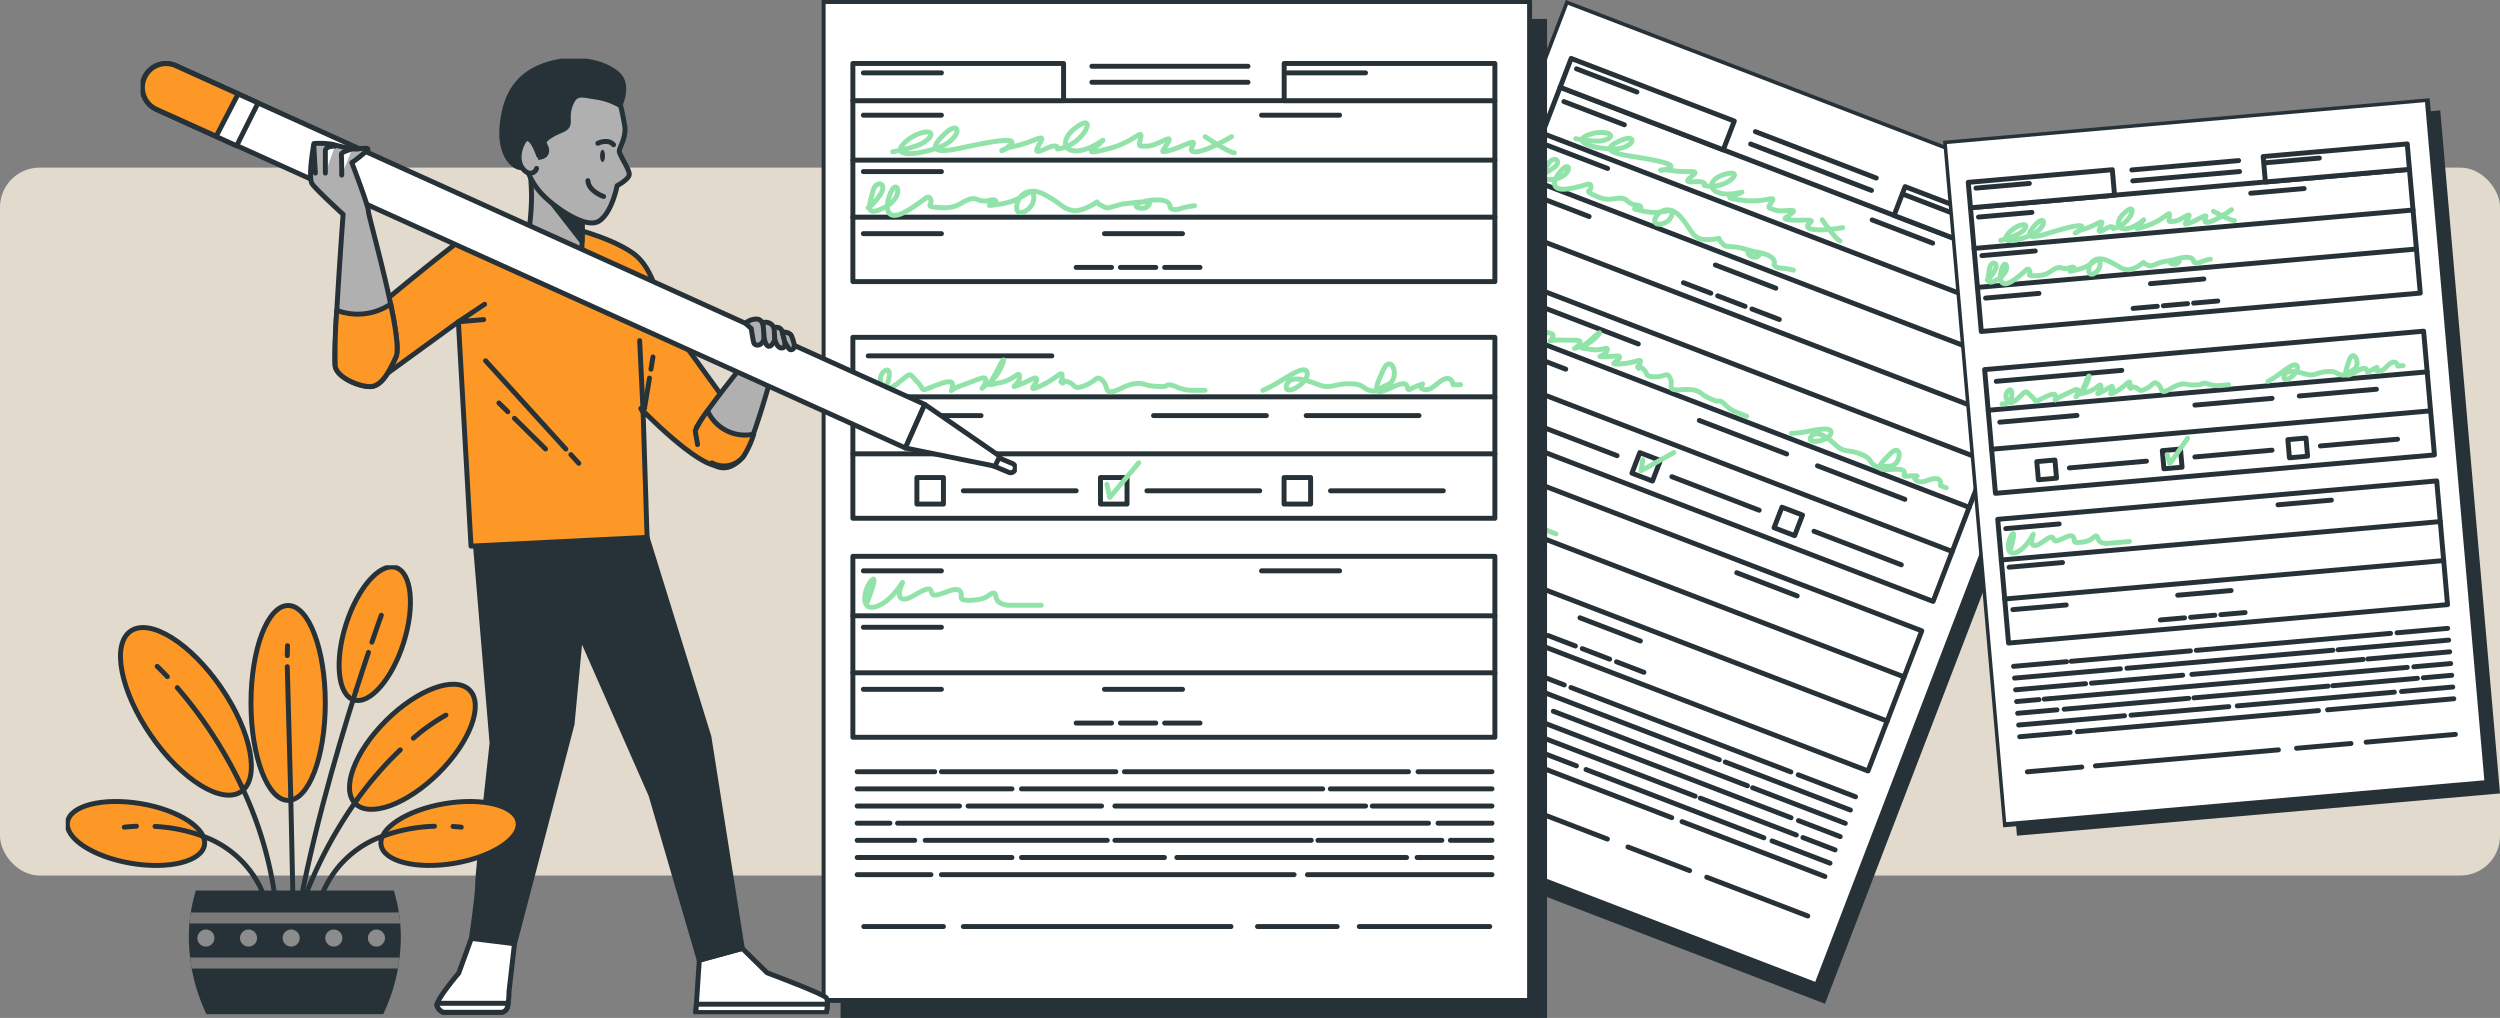 <svg xmlns="http://www.w3.org/2000/svg" xmlns:xlink="http://www.w3.org/1999/xlink" width="505" height="205.62" viewBox="0 0 505 205.62">
  <rect x="0" y="0" width="505" height="205.62" fill="#808080" stroke="none"/>
  <defs>
    <clipPath id="clip-path">
      <rect id="Rectángulo_406449" data-name="Rectángulo 406449" width="121.531" height="170.534" fill="none"/>
    </clipPath>
    <clipPath id="clip-path-3">
      <rect id="Rectángulo_406449-2" data-name="Rectángulo 406449" width="100.58" height="141.135" fill="none"/>
    </clipPath>
    <clipPath id="clip-path-5">
      <rect id="Rectángulo_406449-3" data-name="Rectángulo 406449" width="146.535" height="205.62" fill="none"/>
    </clipPath>
    <clipPath id="clip-path-7">
      <rect id="Rectángulo_406464" data-name="Rectángulo 406464" width="176.961" height="193" fill="none"/>
    </clipPath>
    <clipPath id="clip-path-8">
      <rect id="Rectángulo_406465" data-name="Rectángulo 406465" width="91.719" height="90.672" fill="none"/>
    </clipPath>
  </defs>
  <g id="Grupo_1114383" data-name="Grupo 1114383" transform="translate(-180.051 -3371.143)">
    <rect id="Rectángulo_406427" data-name="Rectángulo 406427" width="505" height="143" rx="8" transform="translate(180.051 3405)" fill="#e2dacc"/>
    <g id="Grupo_1114376" data-name="Grupo 1114376" transform="translate(496.349 3371.143) rotate(21)">
      <rect id="Rectángulo_406446" data-name="Rectángulo 406446" width="118.354" height="167.356" transform="translate(3.178 3.178)" fill="#263238"/>
      <rect id="Rectángulo_406447" data-name="Rectángulo 406447" width="118.354" height="167.356" transform="translate(0.253 0.252)" fill="#fff"/>
      <g id="Grupo_1114373" data-name="Grupo 1114373">
        <g id="Grupo_1114372" data-name="Grupo 1114372" clip-path="url(#clip-path)">
          <rect id="Rectángulo_406448" data-name="Rectángulo 406448" width="118.354" height="167.356" transform="translate(0.253 0.253)" fill="none" stroke="#263238" stroke-linecap="round" stroke-linejoin="round" stroke-width="1"/>
        </g>
      </g>
      <rect id="Rectángulo_406450" data-name="Rectángulo 406450" width="107.557" height="30.315" transform="translate(5.236 16.864)" fill="#fff"/>
      <rect id="Rectángulo_406451" data-name="Rectángulo 406451" width="107.557" height="30.315" transform="translate(5.236 16.864)" fill="none" stroke="#263238" stroke-linecap="round" stroke-linejoin="round" stroke-width="1"/>
      <rect id="Rectángulo_406452" data-name="Rectángulo 406452" width="35.299" height="6.229" transform="translate(5.236 10.634)" fill="#fff"/>
      <rect id="Rectángulo_406453" data-name="Rectángulo 406453" width="35.299" height="6.229" transform="translate(5.236 10.634)" fill="none" stroke="#263238" stroke-linecap="round" stroke-linejoin="round" stroke-width="1"/>
      <rect id="Rectángulo_406454" data-name="Rectángulo 406454" width="35.299" height="6.229" transform="translate(77.494 10.634)" fill="#fff"/>
      <rect id="Rectángulo_406455" data-name="Rectángulo 406455" width="35.299" height="6.229" transform="translate(77.494 10.634)" fill="none" stroke="#263238" stroke-linecap="round" stroke-linejoin="round" stroke-width="1"/>
      <line id="Línea_1950" data-name="Línea 1950" x2="107.557" transform="translate(5.236 26.83)" fill="none" stroke="#263238" stroke-linecap="round" stroke-linejoin="round" stroke-width="1"/>
      <line id="Línea_1951" data-name="Línea 1951" x2="107.557" transform="translate(5.236 36.382)" fill="none" stroke="#263238" stroke-linecap="round" stroke-linejoin="round" stroke-width="1"/>
      <rect id="Rectángulo_406456" data-name="Rectángulo 406456" width="107.557" height="30.315" transform="translate(5.236 56.514)" fill="#fff"/>
      <rect id="Rectángulo_406457" data-name="Rectángulo 406457" width="107.557" height="30.315" transform="translate(5.236 56.514)" fill="none" stroke="#263238" stroke-linecap="round" stroke-linejoin="round" stroke-width="1"/>
      <line id="Línea_1952" data-name="Línea 1952" x2="107.557" transform="translate(5.236 66.481)" fill="none" stroke="#263238" stroke-linecap="round" stroke-linejoin="round" stroke-width="1"/>
      <line id="Línea_1953" data-name="Línea 1953" x2="107.557" transform="translate(5.236 76.032)" fill="none" stroke="#263238" stroke-linecap="round" stroke-linejoin="round" stroke-width="1"/>
      <line id="Línea_1954" data-name="Línea 1954" x2="13.076" transform="translate(6.993 19.296)" fill="none" stroke="#263238" stroke-linecap="round" stroke-linejoin="round" stroke-width="1"/>
      <line id="Línea_1955" data-name="Línea 1955" x2="13.076" transform="translate(73.695 19.296)" fill="none" stroke="#263238" stroke-linecap="round" stroke-linejoin="round" stroke-width="1"/>
      <line id="Línea_1956" data-name="Línea 1956" x2="13.076" transform="translate(6.993 12.206)" fill="none" stroke="#263238" stroke-linecap="round" stroke-linejoin="round" stroke-width="1"/>
      <line id="Línea_1957" data-name="Línea 1957" x2="13.076" transform="translate(78.045 12.206)" fill="none" stroke="#263238" stroke-linecap="round" stroke-linejoin="round" stroke-width="1"/>
      <line id="Línea_1958" data-name="Línea 1958" x2="13.076" transform="translate(6.993 28.748)" fill="none" stroke="#263238" stroke-linecap="round" stroke-linejoin="round" stroke-width="1"/>
      <line id="Línea_1959" data-name="Línea 1959" x2="13.076" transform="translate(6.993 39.146)" fill="none" stroke="#263238" stroke-linecap="round" stroke-linejoin="round" stroke-width="1"/>
      <line id="Línea_1960" data-name="Línea 1960" x2="13.076" transform="translate(47.385 39.146)" fill="none" stroke="#263238" stroke-linecap="round" stroke-linejoin="round" stroke-width="1"/>
      <line id="Línea_1961" data-name="Línea 1961" x2="26.152" transform="translate(45.276 11.104)" fill="none" stroke="#263238" stroke-linecap="round" stroke-linejoin="round" stroke-width="1"/>
      <line id="Línea_1962" data-name="Línea 1962" x2="26.152" transform="translate(45.276 13.782)" fill="none" stroke="#263238" stroke-linecap="round" stroke-linejoin="round" stroke-width="1"/>
      <line id="Línea_1963" data-name="Línea 1963" x2="5.929" transform="translate(42.641 44.798)" fill="none" stroke="#263238" stroke-linecap="round" stroke-linejoin="round" stroke-width="1"/>
      <line id="Línea_1964" data-name="Línea 1964" x2="5.929" transform="translate(50.052 44.798)" fill="none" stroke="#263238" stroke-linecap="round" stroke-linejoin="round" stroke-width="1"/>
      <line id="Línea_1965" data-name="Línea 1965" x2="5.929" transform="translate(57.463 44.798)" fill="none" stroke="#263238" stroke-linecap="round" stroke-linejoin="round" stroke-width="1"/>
      <rect id="Rectángulo_406458" data-name="Rectángulo 406458" width="107.557" height="30.315" transform="translate(5.236 93.2)" fill="#fff"/>
      <rect id="Rectángulo_406459" data-name="Rectángulo 406459" width="107.557" height="30.315" transform="translate(5.236 93.2)" fill="none" stroke="#263238" stroke-linecap="round" stroke-linejoin="round" stroke-width="1"/>
      <g id="Grupo_1114375" data-name="Grupo 1114375">
        <g id="Grupo_1114374" data-name="Grupo 1114374" clip-path="url(#clip-path)">
          <path id="Trazado_906556" data-name="Trazado 906556" d="M14.667,196.023s2-5,.8-3.8-2.2,5.4.8,4.4,5-5.4,4.2-3.6-.4,3.2,2,1.8,2.8-1.4,3-.6.8.6,3-.2,2,.6,2,1.2,2.8.4,3.8,0,1.8-1.6,2-.2,2.2,1.4,2.2,1.4h5.4" transform="translate(-7.071 -95.024)" fill="none" stroke="#92e3a9" stroke-linecap="round" stroke-linejoin="round" stroke-width="1"/>
          <line id="Línea_1966" data-name="Línea 1966" x2="107.557" transform="translate(5.236 103.167)" fill="none" stroke="#263238" stroke-linecap="round" stroke-linejoin="round" stroke-width="1"/>
          <line id="Línea_1967" data-name="Línea 1967" x2="107.557" transform="translate(5.236 112.718)" fill="none" stroke="#263238" stroke-linecap="round" stroke-linejoin="round" stroke-width="1"/>
          <line id="Línea_1968" data-name="Línea 1968" x2="13.076" transform="translate(6.993 95.632)" fill="none" stroke="#263238" stroke-linecap="round" stroke-linejoin="round" stroke-width="1"/>
          <line id="Línea_1969" data-name="Línea 1969" x2="13.076" transform="translate(73.695 95.632)" fill="none" stroke="#263238" stroke-linecap="round" stroke-linejoin="round" stroke-width="1"/>
          <line id="Línea_1970" data-name="Línea 1970" x2="13.076" transform="translate(6.993 105.085)" fill="none" stroke="#263238" stroke-linecap="round" stroke-linejoin="round" stroke-width="1"/>
          <line id="Línea_1971" data-name="Línea 1971" x2="13.076" transform="translate(6.993 115.483)" fill="none" stroke="#263238" stroke-linecap="round" stroke-linejoin="round" stroke-width="1"/>
          <line id="Línea_1972" data-name="Línea 1972" x2="13.076" transform="translate(47.385 115.483)" fill="none" stroke="#263238" stroke-linecap="round" stroke-linejoin="round" stroke-width="1"/>
          <line id="Línea_1973" data-name="Línea 1973" x2="5.929" transform="translate(42.641 121.134)" fill="none" stroke="#263238" stroke-linecap="round" stroke-linejoin="round" stroke-width="1"/>
          <line id="Línea_1974" data-name="Línea 1974" x2="5.929" transform="translate(50.052 121.134)" fill="none" stroke="#263238" stroke-linecap="round" stroke-linejoin="round" stroke-width="1"/>
          <line id="Línea_1975" data-name="Línea 1975" x2="5.929" transform="translate(57.463 121.134)" fill="none" stroke="#263238" stroke-linecap="round" stroke-linejoin="round" stroke-width="1"/>
          <line id="Línea_1976" data-name="Línea 1976" x2="30.757" transform="translate(7.808 59.62)" fill="none" stroke="#263238" stroke-linecap="round" stroke-linejoin="round" stroke-width="1"/>
          <line id="Línea_1977" data-name="Línea 1977" x2="18.899" transform="translate(7.808 69.626)" fill="none" stroke="#263238" stroke-linecap="round" stroke-linejoin="round" stroke-width="1"/>
          <line id="Línea_1978" data-name="Línea 1978" x2="18.899" transform="translate(55.61 69.626)" fill="none" stroke="#263238" stroke-linecap="round" stroke-linejoin="round" stroke-width="1"/>
          <line id="Línea_1979" data-name="Línea 1979" x2="18.899" transform="translate(85.256 82.225)" fill="none" stroke="#263238" stroke-linecap="round" stroke-linejoin="round" stroke-width="1"/>
          <line id="Línea_1980" data-name="Línea 1980" x2="18.899" transform="translate(81.179 69.626)" fill="none" stroke="#263238" stroke-linecap="round" stroke-linejoin="round" stroke-width="1"/>
          <rect id="Rectángulo_406460" data-name="Rectángulo 406460" width="4.447" height="4.447" transform="translate(77.474 80.001)" fill="none" stroke="#263238" stroke-linecap="round" stroke-linejoin="round" stroke-width="1"/>
          <line id="Línea_1981" data-name="Línea 1981" x2="18.899" transform="translate(54.499 82.225)" fill="none" stroke="#263238" stroke-linecap="round" stroke-linejoin="round" stroke-width="1"/>
          <rect id="Rectángulo_406461" data-name="Rectángulo 406461" width="4.447" height="4.447" transform="translate(46.717 80.001)" fill="none" stroke="#263238" stroke-linecap="round" stroke-linejoin="round" stroke-width="1"/>
          <line id="Línea_1982" data-name="Línea 1982" x2="18.899" transform="translate(23.742 82.225)" fill="none" stroke="#263238" stroke-linecap="round" stroke-linejoin="round" stroke-width="1"/>
          <rect id="Rectángulo_406462" data-name="Rectángulo 406462" width="4.447" height="4.447" transform="translate(15.96 80.001)" fill="none" stroke="#263238" stroke-linecap="round" stroke-linejoin="round" stroke-width="1"/>
          <line id="Línea_1983" data-name="Línea 1983" x2="12.392" transform="translate(99.915 129.286)" fill="none" stroke="#263238" stroke-linecap="round" stroke-linejoin="round" stroke-width="1"/>
          <line id="Línea_1984" data-name="Línea 1984" x2="47.589" transform="translate(50.729 129.286)" fill="none" stroke="#263238" stroke-linecap="round" stroke-linejoin="round" stroke-width="1"/>
          <line id="Línea_1985" data-name="Línea 1985" x2="29.224" transform="translate(20.068 129.286)" fill="none" stroke="#263238" stroke-linecap="round" stroke-linejoin="round" stroke-width="1"/>
          <line id="Línea_1986" data-name="Línea 1986" x2="12.995" transform="translate(5.955 129.286)" fill="none" stroke="#263238" stroke-linecap="round" stroke-linejoin="round" stroke-width="1"/>
          <line id="Línea_1987" data-name="Línea 1987" x2="27.084" transform="translate(85.223 132.161)" fill="none" stroke="#263238" stroke-linecap="round" stroke-linejoin="round" stroke-width="1"/>
          <line id="Línea_1988" data-name="Línea 1988" x2="50.463" transform="translate(33.482 132.161)" fill="none" stroke="#263238" stroke-linecap="round" stroke-linejoin="round" stroke-width="1"/>
          <line id="Línea_1989" data-name="Línea 1989" x2="25.931" transform="translate(5.955 132.161)" fill="none" stroke="#263238" stroke-linecap="round" stroke-linejoin="round" stroke-width="1"/>
          <line id="Línea_1990" data-name="Línea 1990" x2="20.057" transform="translate(92.249 135.035)" fill="none" stroke="#263238" stroke-linecap="round" stroke-linejoin="round" stroke-width="1"/>
          <line id="Línea_1991" data-name="Línea 1991" x2="42" transform="translate(49.132 135.035)" fill="none" stroke="#263238" stroke-linecap="round" stroke-linejoin="round" stroke-width="1"/>
          <line id="Línea_1992" data-name="Línea 1992" x2="22.357" transform="translate(24.539 135.035)" fill="none" stroke="#263238" stroke-linecap="round" stroke-linejoin="round" stroke-width="1"/>
          <line id="Línea_1993" data-name="Línea 1993" x2="17.147" transform="translate(5.955 135.035)" fill="none" stroke="#263238" stroke-linecap="round" stroke-linejoin="round" stroke-width="1"/>
          <line id="Línea_1994" data-name="Línea 1994" x2="9.039" transform="translate(103.268 137.91)" fill="none" stroke="#263238" stroke-linecap="round" stroke-linejoin="round" stroke-width="1"/>
          <line id="Línea_1995" data-name="Línea 1995" x2="88.949" transform="translate(12.722 137.91)" fill="none" stroke="#263238" stroke-linecap="round" stroke-linejoin="round" stroke-width="1"/>
          <line id="Línea_1996" data-name="Línea 1996" x2="5.49" transform="translate(5.955 137.91)" fill="none" stroke="#263238" stroke-linecap="round" stroke-linejoin="round" stroke-width="1"/>
          <line id="Línea_1997" data-name="Línea 1997" x2="6.962" transform="translate(105.344 140.784)" fill="none" stroke="#263238" stroke-linecap="round" stroke-linejoin="round" stroke-width="1"/>
          <line id="Línea_1998" data-name="Línea 1998" x2="20.76" transform="translate(83.147 140.784)" fill="none" stroke="#263238" stroke-linecap="round" stroke-linejoin="round" stroke-width="1"/>
          <line id="Línea_1999" data-name="Línea 1999" x2="32.897" transform="translate(49.132 140.784)" fill="none" stroke="#263238" stroke-linecap="round" stroke-linejoin="round" stroke-width="1"/>
          <line id="Línea_2000" data-name="Línea 2000" x2="30.501" transform="translate(17.353 140.784)" fill="none" stroke="#263238" stroke-linecap="round" stroke-linejoin="round" stroke-width="1"/>
          <line id="Línea_2001" data-name="Línea 2001" x2="9.642" transform="translate(5.955 140.784)" fill="none" stroke="#263238" stroke-linecap="round" stroke-linejoin="round" stroke-width="1"/>
          <line id="Línea_2002" data-name="Línea 2002" x2="12.552" transform="translate(99.755 143.659)" fill="none" stroke="#263238" stroke-linecap="round" stroke-linejoin="round" stroke-width="1"/>
          <line id="Línea_2003" data-name="Línea 2003" x2="38.486" transform="translate(59.512 143.659)" fill="none" stroke="#263238" stroke-linecap="round" stroke-linejoin="round" stroke-width="1"/>
          <line id="Línea_2004" data-name="Línea 2004" x2="23.954" transform="translate(33.482 143.659)" fill="none" stroke="#263238" stroke-linecap="round" stroke-linejoin="round" stroke-width="1"/>
          <line id="Línea_2005" data-name="Línea 2005" x2="25.931" transform="translate(5.955 143.659)" fill="none" stroke="#263238" stroke-linecap="round" stroke-linejoin="round" stroke-width="1"/>
          <line id="Línea_2006" data-name="Línea 2006" x2="30.917" transform="translate(81.39 146.533)" fill="none" stroke="#263238" stroke-linecap="round" stroke-linejoin="round" stroke-width="1"/>
          <line id="Línea_2007" data-name="Línea 2007" x2="59.087" transform="translate(20.068 146.533)" fill="none" stroke="#263238" stroke-linecap="round" stroke-linejoin="round" stroke-width="1"/>
          <line id="Línea_2008" data-name="Línea 2008" x2="12.357" transform="translate(5.955 146.533)" fill="none" stroke="#263238" stroke-linecap="round" stroke-linejoin="round" stroke-width="1"/>
          <line id="Línea_2009" data-name="Línea 2009" x2="13.34" transform="translate(7.066 155.226)" fill="none" stroke="#263238" stroke-linecap="round" stroke-linejoin="round" stroke-width="1"/>
          <line id="Línea_2010" data-name="Línea 2010" x2="13.34" transform="translate(73.027 155.226)" fill="none" stroke="#263238" stroke-linecap="round" stroke-linejoin="round" stroke-width="1"/>
          <line id="Línea_2011" data-name="Línea 2011" x2="44.838" transform="translate(23.742 155.226)" fill="none" stroke="#263238" stroke-linecap="round" stroke-linejoin="round" stroke-width="1"/>
          <line id="Línea_2012" data-name="Línea 2012" x2="21.863" transform="translate(90.073 155.226)" fill="none" stroke="#263238" stroke-linecap="round" stroke-linejoin="round" stroke-width="1"/>
          <path id="Trazado_906557" data-name="Trazado 906557" d="M17.285,124.31a2.109,2.109,0,0,0,2.537-1.9c.475-2.379-1.428-1.11-1.428.159s.634,2.537,3.013.634,1.744-1.586,3.171-.159.159,1.744,3.013.634,3.013-.634,2.855.317-.793.476,1.9-.476,3.965-1.744,3.647-.475-1.427,1.586.634.159,3.33-6.026,1.586-2.537-2.379,3.013.159,2.537,3.33-2.22,3.33-.952-2.062,2.062,0,1.269,2.855-1.586,2.855-.793-1.9,2.22.793.951,3.489-2.7,3.489-1.586-.476.793,0,1.11-.476-.634.951-.159.793,1.427,2.855.634,1.9-1.9,3.013-.793,0,2.7,3.013,1.268,3.806-.634,4.758-.476a13.686,13.686,0,0,0,2.378.159c.634,0,.476-.634,2.062,0a6.331,6.331,0,0,0,3.013.634h1.9" transform="translate(-8.553 -59.074)" fill="none" stroke="#92e3a9" stroke-linecap="round" stroke-linejoin="round" stroke-width="1"/>
          <path id="Trazado_906558" data-name="Trazado 906558" d="M146.307,125.11a21.963,21.963,0,0,0,2.22-1.11c1.427-.793,5.074-3.489,5.233-1.745s-3.965,3.965-3.489,2.062,3.33-.951,5.392-.158S158.2,124,160.738,124s2.22.793,3.489,1.11.793,0,3.013-.951.634-5.551-.793-2.379-1.9,4.44,1.427,2.854,2.379.317,2.855.317-.317.159,1.586-.635-.475.317.952.635,2.22-1.269,3.489-1.744,1.427.952,1.427.952h1.269" transform="translate(-72.397 -59.716)" fill="none" stroke="#92e3a9" stroke-linecap="round" stroke-linejoin="round" stroke-width="1"/>
          <path id="Trazado_906559" data-name="Trazado 906559" d="M15.4,64.971s.793-.317,2.062-2.22-.793-2.537-1.268-.476-1.586,4.44,1.9,2.7,2.22-5.075,1.11-2.537-.793,5.075,2.537,3.172,3.647-3.013,4.123-2.062-1.268,1.268,1.586,1.427,3.331-.793,4.6-1.268a2.048,2.048,0,0,1,1.9,0,3.872,3.872,0,0,0,1.11.159c.635,0,1.428-.476,1.745,0s-3.172,1.11.951.475,5.075-3.33,5.392-1.268-2.854,3.806-2.854,1.9,1.9-3.806,4.916-2.062,2.855,2.22,4.44,2.537,4.123-1.427,4.123-1.427-.159.158.793.634.634.476,2.379,0a9.176,9.176,0,0,1,2.7-.476c2.379-.317,3.489-.158,2.537.635s-3.647-.317-.159-.951,3.965.475,3.965.951.952.634,1.744.317a11.8,11.8,0,0,1,2.379-.476" transform="translate(-7.621 -30.183)" fill="none" stroke="#92e3a9" stroke-linecap="round" stroke-linejoin="round" stroke-width="1"/>
          <path id="Trazado_906560" data-name="Trazado 906560" d="M23.563,45.595a24.3,24.3,0,0,0,3.756-.935,5.216,5.216,0,0,0,2.429-1.444c1.11-1.586-2.22-1.11-4.282.952s1.268,2.22,5.55.793,4.123-5.074,1.269-2.379-1.744,3.331,2.7,2.379,9.991-2.062,8.246-.476-2.22.793.793.159,4.916-2.062,4.44-.951-1.744,2.537.634,1.427,2.062,0,2.062,0c4.281-.476,6.66-5.868,3.647-3.965s-3.013,4.44-.317,4.282,5.233-2.7,3.965-1.427-3.33,2.22,1.11,1.11,5.868-3.489,5.551-1.9-.476,1.427,1.11,1.427,4.44-2.22,3.489-.634-1.427,1.744,0,1.427,3.489-1.427,4.123-1.427-1.268,1.744.635,1.586,5.868-2.537,5.868-2.537" transform="translate(-11.66 -20.164)" fill="none" stroke="#92e3a9" stroke-linecap="round" stroke-linejoin="round" stroke-width="1"/>
          <path id="Trazado_906561" data-name="Trazado 906561" d="M127.158,45.318s3.965,2.7,4.916,2.7" transform="translate(-62.921 -22.425)" fill="none" stroke="#92e3a9" stroke-linecap="round" stroke-linejoin="round" stroke-width="1"/>
          <path id="Trazado_906562" data-name="Trazado 906562" d="M94.609,157.074l.472,2.2,4.872-5.816" transform="translate(-46.815 -75.936)" fill="none" stroke="#92e3a9" stroke-linecap="round" stroke-linejoin="round" stroke-width="1"/>
        </g>
      </g>
    </g>
    <g id="Grupo_1114382" data-name="Grupo 1114382" transform="translate(572.553 3399.584) rotate(-5)">
      <rect id="Rectángulo_406446-2" data-name="Rectángulo 406446" width="97.95" height="138.505" transform="translate(2.63 2.63)" fill="#263238"/>
      <rect id="Rectángulo_406447-2" data-name="Rectángulo 406447" width="97.95" height="138.505" transform="translate(0.209 0.209)" fill="#fff"/>
      <g id="Grupo_1114373-2" data-name="Grupo 1114373">
        <g id="Grupo_1114372-2" data-name="Grupo 1114372" clip-path="url(#clip-path-3)">
          <rect id="Rectángulo_406448-2" data-name="Rectángulo 406448" width="97.95" height="138.504" transform="translate(0.209 0.209)" fill="none" stroke="#263238" stroke-linecap="round" stroke-linejoin="round" stroke-width="1"/>
        </g>
      </g>
      <rect id="Rectángulo_406450-2" data-name="Rectángulo 406450" width="89.014" height="25.089" transform="translate(4.333 13.956)" fill="#fff"/>
      <rect id="Rectángulo_406451-2" data-name="Rectángulo 406451" width="89.014" height="25.089" transform="translate(4.333 13.956)" fill="none" stroke="#263238" stroke-linecap="round" stroke-linejoin="round" stroke-width="1"/>
      <rect id="Rectángulo_406452-2" data-name="Rectángulo 406452" width="29.213" height="5.155" transform="translate(4.333 8.801)" fill="#fff"/>
      <rect id="Rectángulo_406453-2" data-name="Rectángulo 406453" width="29.213" height="5.155" transform="translate(4.333 8.801)" fill="none" stroke="#263238" stroke-linecap="round" stroke-linejoin="round" stroke-width="1"/>
      <rect id="Rectángulo_406454-2" data-name="Rectángulo 406454" width="29.213" height="5.155" transform="translate(64.134 8.801)" fill="#fff"/>
      <rect id="Rectángulo_406455-2" data-name="Rectángulo 406455" width="29.213" height="5.155" transform="translate(64.134 8.801)" fill="none" stroke="#263238" stroke-linecap="round" stroke-linejoin="round" stroke-width="1"/>
      <line id="Línea_1950-2" data-name="Línea 1950" x2="89.014" transform="translate(4.333 22.205)" fill="none" stroke="#263238" stroke-linecap="round" stroke-linejoin="round" stroke-width="1"/>
      <line id="Línea_1951-2" data-name="Línea 1951" x2="89.014" transform="translate(4.333 30.11)" fill="none" stroke="#263238" stroke-linecap="round" stroke-linejoin="round" stroke-width="1"/>
      <rect id="Rectángulo_406456-2" data-name="Rectángulo 406456" width="89.014" height="25.089" transform="translate(4.333 46.771)" fill="#fff"/>
      <rect id="Rectángulo_406457-2" data-name="Rectángulo 406457" width="89.014" height="25.089" transform="translate(4.333 46.771)" fill="none" stroke="#263238" stroke-linecap="round" stroke-linejoin="round" stroke-width="1"/>
      <line id="Línea_1952-2" data-name="Línea 1952" x2="89.014" transform="translate(4.333 55.02)" fill="none" stroke="#263238" stroke-linecap="round" stroke-linejoin="round" stroke-width="1"/>
      <line id="Línea_1953-2" data-name="Línea 1953" x2="89.014" transform="translate(4.333 62.924)" fill="none" stroke="#263238" stroke-linecap="round" stroke-linejoin="round" stroke-width="1"/>
      <line id="Línea_1954-2" data-name="Línea 1954" x2="10.822" transform="translate(5.787 15.969)" fill="none" stroke="#263238" stroke-linecap="round" stroke-linejoin="round" stroke-width="1"/>
      <line id="Línea_1955-2" data-name="Línea 1955" x2="10.822" transform="translate(60.99 15.969)" fill="none" stroke="#263238" stroke-linecap="round" stroke-linejoin="round" stroke-width="1"/>
      <line id="Línea_1956-2" data-name="Línea 1956" x2="10.822" transform="translate(5.787 10.102)" fill="none" stroke="#263238" stroke-linecap="round" stroke-linejoin="round" stroke-width="1"/>
      <line id="Línea_1957-2" data-name="Línea 1957" x2="10.822" transform="translate(64.591 10.102)" fill="none" stroke="#263238" stroke-linecap="round" stroke-linejoin="round" stroke-width="1"/>
      <line id="Línea_1958-2" data-name="Línea 1958" x2="10.822" transform="translate(5.787 23.792)" fill="none" stroke="#263238" stroke-linecap="round" stroke-linejoin="round" stroke-width="1"/>
      <line id="Línea_1959-2" data-name="Línea 1959" x2="10.822" transform="translate(5.787 32.398)" fill="none" stroke="#263238" stroke-linecap="round" stroke-linejoin="round" stroke-width="1"/>
      <line id="Línea_1960-2" data-name="Línea 1960" x2="10.822" transform="translate(39.216 32.398)" fill="none" stroke="#263238" stroke-linecap="round" stroke-linejoin="round" stroke-width="1"/>
      <line id="Línea_1961-2" data-name="Línea 1961" x2="21.644" transform="translate(37.471 9.189)" fill="none" stroke="#263238" stroke-linecap="round" stroke-linejoin="round" stroke-width="1"/>
      <line id="Línea_1962-2" data-name="Línea 1962" x2="21.644" transform="translate(37.471 11.406)" fill="none" stroke="#263238" stroke-linecap="round" stroke-linejoin="round" stroke-width="1"/>
      <line id="Línea_1963-2" data-name="Línea 1963" x2="4.907" transform="translate(35.29 37.075)" fill="none" stroke="#263238" stroke-linecap="round" stroke-linejoin="round" stroke-width="1"/>
      <line id="Línea_1964-2" data-name="Línea 1964" x2="4.907" transform="translate(41.423 37.075)" fill="none" stroke="#263238" stroke-linecap="round" stroke-linejoin="round" stroke-width="1"/>
      <line id="Línea_1965-2" data-name="Línea 1965" x2="4.907" transform="translate(47.557 37.075)" fill="none" stroke="#263238" stroke-linecap="round" stroke-linejoin="round" stroke-width="1"/>
      <rect id="Rectángulo_406458-2" data-name="Rectángulo 406458" width="89.014" height="25.089" transform="translate(4.333 77.133)" fill="#fff"/>
      <rect id="Rectángulo_406459-2" data-name="Rectángulo 406459" width="89.014" height="25.089" transform="translate(4.333 77.133)" fill="none" stroke="#263238" stroke-linecap="round" stroke-linejoin="round" stroke-width="1"/>
      <g id="Grupo_1114375-2" data-name="Grupo 1114375">
        <g id="Grupo_1114374-2" data-name="Grupo 1114374" clip-path="url(#clip-path-3)">
          <path id="Trazado_906556-2" data-name="Trazado 906556" d="M14.6,195.335s1.656-4.139.662-3.146-1.821,4.47.662,3.642,4.139-4.47,3.477-2.98-.331,2.649,1.656,1.49,2.318-1.159,2.483-.5.662.5,2.484-.166,1.656.5,1.656.993,2.318.331,3.146,0,1.49-1.325,1.656-.166,1.821,1.159,1.821,1.159h4.47" transform="translate(-8.316 -111.749)" fill="none" stroke="#92e3a9" stroke-linecap="round" stroke-linejoin="round" stroke-width="1"/>
          <line id="Línea_1966-2" data-name="Línea 1966" x2="89.014" transform="translate(4.333 85.381)" fill="none" stroke="#263238" stroke-linecap="round" stroke-linejoin="round" stroke-width="1"/>
          <line id="Línea_1967-2" data-name="Línea 1967" x2="89.014" transform="translate(4.333 93.286)" fill="none" stroke="#263238" stroke-linecap="round" stroke-linejoin="round" stroke-width="1"/>
          <line id="Línea_1968-2" data-name="Línea 1968" x2="10.822" transform="translate(5.787 79.146)" fill="none" stroke="#263238" stroke-linecap="round" stroke-linejoin="round" stroke-width="1"/>
          <line id="Línea_1969-2" data-name="Línea 1969" x2="10.822" transform="translate(60.99 79.146)" fill="none" stroke="#263238" stroke-linecap="round" stroke-linejoin="round" stroke-width="1"/>
          <line id="Línea_1970-2" data-name="Línea 1970" x2="10.822" transform="translate(5.787 86.969)" fill="none" stroke="#263238" stroke-linecap="round" stroke-linejoin="round" stroke-width="1"/>
          <line id="Línea_1971-2" data-name="Línea 1971" x2="10.822" transform="translate(5.787 95.574)" fill="none" stroke="#263238" stroke-linecap="round" stroke-linejoin="round" stroke-width="1"/>
          <line id="Línea_1972-2" data-name="Línea 1972" x2="10.822" transform="translate(39.216 95.574)" fill="none" stroke="#263238" stroke-linecap="round" stroke-linejoin="round" stroke-width="1"/>
          <line id="Línea_1973-2" data-name="Línea 1973" x2="4.907" transform="translate(35.29 100.251)" fill="none" stroke="#263238" stroke-linecap="round" stroke-linejoin="round" stroke-width="1"/>
          <line id="Línea_1974-2" data-name="Línea 1974" x2="4.907" transform="translate(41.423 100.251)" fill="none" stroke="#263238" stroke-linecap="round" stroke-linejoin="round" stroke-width="1"/>
          <line id="Línea_1975-2" data-name="Línea 1975" x2="4.907" transform="translate(47.557 100.251)" fill="none" stroke="#263238" stroke-linecap="round" stroke-linejoin="round" stroke-width="1"/>
          <line id="Línea_1976-2" data-name="Línea 1976" x2="25.455" transform="translate(6.462 49.342)" fill="none" stroke="#263238" stroke-linecap="round" stroke-linejoin="round" stroke-width="1"/>
          <line id="Línea_1977-2" data-name="Línea 1977" x2="15.641" transform="translate(6.462 57.622)" fill="none" stroke="#263238" stroke-linecap="round" stroke-linejoin="round" stroke-width="1"/>
          <line id="Línea_1978-2" data-name="Línea 1978" x2="15.641" transform="translate(46.023 57.622)" fill="none" stroke="#263238" stroke-linecap="round" stroke-linejoin="round" stroke-width="1"/>
          <line id="Línea_1979-2" data-name="Línea 1979" x2="15.641" transform="translate(70.558 68.049)" fill="none" stroke="#263238" stroke-linecap="round" stroke-linejoin="round" stroke-width="1"/>
          <line id="Línea_1980-2" data-name="Línea 1980" x2="15.641" transform="translate(67.184 57.622)" fill="none" stroke="#263238" stroke-linecap="round" stroke-linejoin="round" stroke-width="1"/>
          <rect id="Rectángulo_406460-2" data-name="Rectángulo 406460" width="3.68" height="3.68" transform="translate(64.118 66.209)" fill="none" stroke="#263238" stroke-linecap="round" stroke-linejoin="round" stroke-width="1"/>
          <line id="Línea_1981-2" data-name="Línea 1981" x2="15.641" transform="translate(45.103 68.049)" fill="none" stroke="#263238" stroke-linecap="round" stroke-linejoin="round" stroke-width="1"/>
          <rect id="Rectángulo_406461-2" data-name="Rectángulo 406461" width="3.68" height="3.68" transform="translate(38.663 66.209)" fill="none" stroke="#263238" stroke-linecap="round" stroke-linejoin="round" stroke-width="1"/>
          <line id="Línea_1982-2" data-name="Línea 1982" x2="15.641" transform="translate(19.649 68.049)" fill="none" stroke="#263238" stroke-linecap="round" stroke-linejoin="round" stroke-width="1"/>
          <rect id="Rectángulo_406462-2" data-name="Rectángulo 406462" width="3.68" height="3.68" transform="translate(13.209 66.209)" fill="none" stroke="#263238" stroke-linecap="round" stroke-linejoin="round" stroke-width="1"/>
          <line id="Línea_1983-2" data-name="Línea 1983" x2="10.256" transform="translate(82.69 106.998)" fill="none" stroke="#263238" stroke-linecap="round" stroke-linejoin="round" stroke-width="1"/>
          <line id="Línea_1984-2" data-name="Línea 1984" x2="39.385" transform="translate(41.984 106.998)" fill="none" stroke="#263238" stroke-linecap="round" stroke-linejoin="round" stroke-width="1"/>
          <line id="Línea_1985-2" data-name="Línea 1985" x2="24.186" transform="translate(16.608 106.998)" fill="none" stroke="#263238" stroke-linecap="round" stroke-linejoin="round" stroke-width="1"/>
          <line id="Línea_1986-2" data-name="Línea 1986" x2="10.755" transform="translate(4.928 106.998)" fill="none" stroke="#263238" stroke-linecap="round" stroke-linejoin="round" stroke-width="1"/>
          <line id="Línea_1987-2" data-name="Línea 1987" x2="22.415" transform="translate(70.531 109.377)" fill="none" stroke="#263238" stroke-linecap="round" stroke-linejoin="round" stroke-width="1"/>
          <line id="Línea_1988-2" data-name="Línea 1988" x2="41.764" transform="translate(27.71 109.377)" fill="none" stroke="#263238" stroke-linecap="round" stroke-linejoin="round" stroke-width="1"/>
          <line id="Línea_1989-2" data-name="Línea 1989" x2="21.46" transform="translate(4.928 109.377)" fill="none" stroke="#263238" stroke-linecap="round" stroke-linejoin="round" stroke-width="1"/>
          <line id="Línea_1990-2" data-name="Línea 1990" x2="16.6" transform="translate(76.346 111.756)" fill="none" stroke="#263238" stroke-linecap="round" stroke-linejoin="round" stroke-width="1"/>
          <line id="Línea_1991-2" data-name="Línea 1991" x2="34.759" transform="translate(40.662 111.756)" fill="none" stroke="#263238" stroke-linecap="round" stroke-linejoin="round" stroke-width="1"/>
          <line id="Línea_1992-2" data-name="Línea 1992" x2="18.503" transform="translate(20.309 111.756)" fill="none" stroke="#263238" stroke-linecap="round" stroke-linejoin="round" stroke-width="1"/>
          <line id="Línea_1993-2" data-name="Línea 1993" x2="14.191" transform="translate(4.928 111.756)" fill="none" stroke="#263238" stroke-linecap="round" stroke-linejoin="round" stroke-width="1"/>
          <line id="Línea_1994-2" data-name="Línea 1994" x2="7.48" transform="translate(85.465 114.135)" fill="none" stroke="#263238" stroke-linecap="round" stroke-linejoin="round" stroke-width="1"/>
          <line id="Línea_1995-2" data-name="Línea 1995" x2="73.615" transform="translate(10.529 114.135)" fill="none" stroke="#263238" stroke-linecap="round" stroke-linejoin="round" stroke-width="1"/>
          <line id="Línea_1996-2" data-name="Línea 1996" x2="4.543" transform="translate(4.928 114.135)" fill="none" stroke="#263238" stroke-linecap="round" stroke-linejoin="round" stroke-width="1"/>
          <line id="Línea_1997-2" data-name="Línea 1997" x2="5.762" transform="translate(87.183 116.514)" fill="none" stroke="#263238" stroke-linecap="round" stroke-linejoin="round" stroke-width="1"/>
          <line id="Línea_1998-2" data-name="Línea 1998" x2="17.181" transform="translate(68.813 116.514)" fill="none" stroke="#263238" stroke-linecap="round" stroke-linejoin="round" stroke-width="1"/>
          <line id="Línea_1999-2" data-name="Línea 1999" x2="27.226" transform="translate(40.662 116.514)" fill="none" stroke="#263238" stroke-linecap="round" stroke-linejoin="round" stroke-width="1"/>
          <line id="Línea_2000-2" data-name="Línea 2000" x2="25.243" transform="translate(14.361 116.514)" fill="none" stroke="#263238" stroke-linecap="round" stroke-linejoin="round" stroke-width="1"/>
          <line id="Línea_2001-2" data-name="Línea 2001" x2="7.98" transform="translate(4.928 116.514)" fill="none" stroke="#263238" stroke-linecap="round" stroke-linejoin="round" stroke-width="1"/>
          <line id="Línea_2002-2" data-name="Línea 2002" x2="10.388" transform="translate(82.558 118.893)" fill="none" stroke="#263238" stroke-linecap="round" stroke-linejoin="round" stroke-width="1"/>
          <line id="Línea_2003-2" data-name="Línea 2003" x2="31.851" transform="translate(49.253 118.893)" fill="none" stroke="#263238" stroke-linecap="round" stroke-linejoin="round" stroke-width="1"/>
          <line id="Línea_2004-2" data-name="Línea 2004" x2="19.825" transform="translate(27.71 118.893)" fill="none" stroke="#263238" stroke-linecap="round" stroke-linejoin="round" stroke-width="1"/>
          <line id="Línea_2005-2" data-name="Línea 2005" x2="21.46" transform="translate(4.928 118.893)" fill="none" stroke="#263238" stroke-linecap="round" stroke-linejoin="round" stroke-width="1"/>
          <line id="Línea_2006-2" data-name="Línea 2006" x2="25.587" transform="translate(67.359 121.272)" fill="none" stroke="#263238" stroke-linecap="round" stroke-linejoin="round" stroke-width="1"/>
          <line id="Línea_2007-2" data-name="Línea 2007" x2="48.9" transform="translate(16.608 121.272)" fill="none" stroke="#263238" stroke-linecap="round" stroke-linejoin="round" stroke-width="1"/>
          <line id="Línea_2008-2" data-name="Línea 2008" x2="10.226" transform="translate(4.928 121.272)" fill="none" stroke="#263238" stroke-linecap="round" stroke-linejoin="round" stroke-width="1"/>
          <line id="Línea_2009-2" data-name="Línea 2009" x2="11.04" transform="translate(5.848 128.466)" fill="none" stroke="#263238" stroke-linecap="round" stroke-linejoin="round" stroke-width="1"/>
          <line id="Línea_2010-2" data-name="Línea 2010" x2="11.04" transform="translate(60.437 128.466)" fill="none" stroke="#263238" stroke-linecap="round" stroke-linejoin="round" stroke-width="1"/>
          <line id="Línea_2011-2" data-name="Línea 2011" x2="37.108" transform="translate(19.649 128.466)" fill="none" stroke="#263238" stroke-linecap="round" stroke-linejoin="round" stroke-width="1"/>
          <line id="Línea_2012-2" data-name="Línea 2012" x2="18.094" transform="translate(74.545 128.466)" fill="none" stroke="#263238" stroke-linecap="round" stroke-linejoin="round" stroke-width="1"/>
          <path id="Trazado_906557-2" data-name="Trazado 906557" d="M17.285,123.461a1.746,1.746,0,0,0,2.1-1.575c.393-1.969-1.182-.919-1.182.131s.525,2.1,2.494.525,1.444-1.313,2.625-.131.131,1.444,2.494.525,2.493-.525,2.363.263-.656.394,1.575-.394,3.281-1.444,3.019-.393-1.181,1.312.525.131,2.756-4.987,1.312-2.1-1.969,2.493.131,2.1,2.756-1.837,2.756-.788-1.706,1.706,0,1.05,2.363-1.312,2.363-.656-1.575,1.837.656.787S43.4,120.7,43.4,121.623s-.394.656,0,.919-.394-.525.787-.131.656,1.181,2.363.525,1.575-1.575,2.493-.656,0,2.231,2.494,1.05,3.15-.525,3.938-.394a11.327,11.327,0,0,0,1.968.131c.525,0,.394-.525,1.706,0a5.24,5.24,0,0,0,2.494.525h1.575" transform="translate(-10.058 -69.471)" fill="none" stroke="#92e3a9" stroke-linecap="round" stroke-linejoin="round" stroke-width="1"/>
          <path id="Trazado_906558-2" data-name="Trazado 906558" d="M146.307,124.347a18.177,18.177,0,0,0,1.837-.919c1.181-.656,4.2-2.888,4.331-1.444s-3.281,3.281-2.887,1.706,2.756-.787,4.462-.131,2.1-.131,4.2-.131,1.837.656,2.887.919.656,0,2.494-.787.525-4.594-.656-1.969-1.575,3.675,1.181,2.362,1.969.263,2.363.263-.263.131,1.312-.525-.393.263.788.525,1.837-1.05,2.887-1.444,1.181.788,1.181.788h1.05" transform="translate(-85.138 -70.226)" fill="none" stroke="#92e3a9" stroke-linecap="round" stroke-linejoin="round" stroke-width="1"/>
          <path id="Trazado_906559-2" data-name="Trazado 906559" d="M15.4,64.286s.656-.263,1.706-1.837-.656-2.1-1.05-.394-1.313,3.675,1.575,2.231,1.837-4.2.919-2.1-.656,4.2,2.1,2.625,3.019-2.494,3.412-1.706-1.05,1.05,1.312,1.181,2.756-.656,3.806-1.05a1.7,1.7,0,0,1,1.575,0,3.2,3.2,0,0,0,.919.131c.525,0,1.182-.394,1.444,0s-2.625.919.787.393,4.2-2.756,4.462-1.05-2.362,3.15-2.362,1.575,1.575-3.15,4.068-1.706,2.363,1.837,3.675,2.1S47.162,63.5,47.162,63.5s-.131.131.656.525.525.394,1.969,0a7.594,7.594,0,0,1,2.231-.394c1.969-.262,2.888-.131,2.1.525s-3.019-.263-.131-.787,3.281.393,3.281.787.788.525,1.444.263a9.764,9.764,0,0,1,1.969-.394" transform="translate(-8.962 -35.495)" fill="none" stroke="#92e3a9" stroke-linecap="round" stroke-linejoin="round" stroke-width="1"/>
          <path id="Trazado_906560-2" data-name="Trazado 906560" d="M23.563,44.759a20.114,20.114,0,0,0,3.108-.773,4.316,4.316,0,0,0,2.01-1.2c.919-1.312-1.837-.919-3.544.788s1.05,1.837,4.593.656,3.412-4.2,1.05-1.969-1.444,2.756,2.231,1.969,8.269-1.706,6.825-.394-1.837.656.656.131,4.069-1.706,3.675-.787-1.444,2.1.525,1.181,1.706,0,1.706,0c3.543-.394,5.512-4.856,3.019-3.281s-2.494,3.675-.263,3.544,4.331-2.231,3.281-1.181-2.756,1.837.919.919,4.856-2.887,4.594-1.575-.394,1.181.919,1.181,3.675-1.837,2.887-.525-1.181,1.444,0,1.181,2.888-1.181,3.412-1.181-1.05,1.444.525,1.312,4.856-2.1,4.856-2.1" transform="translate(-13.712 -23.712)" fill="none" stroke="#92e3a9" stroke-linecap="round" stroke-linejoin="round" stroke-width="1"/>
          <path id="Trazado_906561-2" data-name="Trazado 906561" d="M127.158,45.318s3.281,2.231,4.069,2.231" transform="translate(-73.995 -26.371)" fill="none" stroke="#92e3a9" stroke-linecap="round" stroke-linejoin="round" stroke-width="1"/>
          <path id="Trazado_906562-2" data-name="Trazado 906562" d="M94.609,156.451l.39,1.821,4.032-4.813" transform="translate(-55.055 -89.3)" fill="none" stroke="#92e3a9" stroke-linecap="round" stroke-linejoin="round" stroke-width="1"/>
        </g>
      </g>
    </g>
    <g id="Grupo_1114381" data-name="Grupo 1114381" transform="translate(346.019 3371.143)">
      <rect id="Rectángulo_406446-3" data-name="Rectángulo 406446" width="142.704" height="201.789" transform="translate(3.831 3.831)" fill="#263238"/>
      <rect id="Rectángulo_406447-3" data-name="Rectángulo 406447" width="142.704" height="201.789" transform="translate(0.305 0.304)" fill="#fff"/>
      <g id="Grupo_1114373-3" data-name="Grupo 1114373">
        <g id="Grupo_1114372-3" data-name="Grupo 1114372" clip-path="url(#clip-path-5)">
          <rect id="Rectángulo_406448-3" data-name="Rectángulo 406448" width="142.704" height="201.788" transform="translate(0.305 0.305)" fill="none" stroke="#263238" stroke-linecap="round" stroke-linejoin="round" stroke-width="1"/>
        </g>
      </g>
      <rect id="Rectángulo_406450-3" data-name="Rectángulo 406450" width="129.685" height="36.552" transform="translate(6.313 20.333)" fill="#fff"/>
      <rect id="Rectángulo_406451-3" data-name="Rectángulo 406451" width="129.685" height="36.552" transform="translate(6.313 20.333)" fill="none" stroke="#263238" stroke-linecap="round" stroke-linejoin="round" stroke-width="1"/>
      <rect id="Rectángulo_406452-3" data-name="Rectángulo 406452" width="42.561" height="7.511" transform="translate(6.313 12.822)" fill="#fff"/>
      <rect id="Rectángulo_406453-3" data-name="Rectángulo 406453" width="42.561" height="7.511" transform="translate(6.313 12.822)" fill="none" stroke="#263238" stroke-linecap="round" stroke-linejoin="round" stroke-width="1"/>
      <rect id="Rectángulo_406454-3" data-name="Rectángulo 406454" width="42.561" height="7.511" transform="translate(93.437 12.822)" fill="#fff"/>
      <rect id="Rectángulo_406455-3" data-name="Rectángulo 406455" width="42.561" height="7.511" transform="translate(93.437 12.822)" fill="none" stroke="#263238" stroke-linecap="round" stroke-linejoin="round" stroke-width="1"/>
      <line id="Línea_1950-3" data-name="Línea 1950" x2="129.685" transform="translate(6.313 32.351)" fill="none" stroke="#263238" stroke-linecap="round" stroke-linejoin="round" stroke-width="1"/>
      <line id="Línea_1951-3" data-name="Línea 1951" x2="129.685" transform="translate(6.313 43.867)" fill="none" stroke="#263238" stroke-linecap="round" stroke-linejoin="round" stroke-width="1"/>
      <rect id="Rectángulo_406456-3" data-name="Rectángulo 406456" width="129.685" height="36.552" transform="translate(6.313 68.142)" fill="#fff"/>
      <rect id="Rectángulo_406457-3" data-name="Rectángulo 406457" width="129.685" height="36.552" transform="translate(6.313 68.142)" fill="none" stroke="#263238" stroke-linecap="round" stroke-linejoin="round" stroke-width="1"/>
      <line id="Línea_1952-3" data-name="Línea 1952" x2="129.685" transform="translate(6.313 80.159)" fill="none" stroke="#263238" stroke-linecap="round" stroke-linejoin="round" stroke-width="1"/>
      <line id="Línea_1953-3" data-name="Línea 1953" x2="129.685" transform="translate(6.313 91.675)" fill="none" stroke="#263238" stroke-linecap="round" stroke-linejoin="round" stroke-width="1"/>
      <line id="Línea_1954-3" data-name="Línea 1954" x2="15.767" transform="translate(8.432 23.266)" fill="none" stroke="#263238" stroke-linecap="round" stroke-linejoin="round" stroke-width="1"/>
      <line id="Línea_1955-3" data-name="Línea 1955" x2="15.766" transform="translate(88.857 23.266)" fill="none" stroke="#263238" stroke-linecap="round" stroke-linejoin="round" stroke-width="1"/>
      <line id="Línea_1956-3" data-name="Línea 1956" x2="15.767" transform="translate(8.432 14.718)" fill="none" stroke="#263238" stroke-linecap="round" stroke-linejoin="round" stroke-width="1"/>
      <line id="Línea_1957-3" data-name="Línea 1957" x2="15.766" transform="translate(94.103 14.718)" fill="none" stroke="#263238" stroke-linecap="round" stroke-linejoin="round" stroke-width="1"/>
      <line id="Línea_1958-3" data-name="Línea 1958" x2="15.767" transform="translate(8.432 34.663)" fill="none" stroke="#263238" stroke-linecap="round" stroke-linejoin="round" stroke-width="1"/>
      <line id="Línea_1959-3" data-name="Línea 1959" x2="15.767" transform="translate(8.432 47.2)" fill="none" stroke="#263238" stroke-linecap="round" stroke-linejoin="round" stroke-width="1"/>
      <line id="Línea_1960-3" data-name="Línea 1960" x2="15.767" transform="translate(57.134 47.2)" fill="none" stroke="#263238" stroke-linecap="round" stroke-linejoin="round" stroke-width="1"/>
      <line id="Línea_1961-3" data-name="Línea 1961" x2="31.533" transform="translate(54.591 13.388)" fill="none" stroke="#263238" stroke-linecap="round" stroke-linejoin="round" stroke-width="1"/>
      <line id="Línea_1962-3" data-name="Línea 1962" x2="31.533" transform="translate(54.591 16.617)" fill="none" stroke="#263238" stroke-linecap="round" stroke-linejoin="round" stroke-width="1"/>
      <line id="Línea_1963-3" data-name="Línea 1963" x2="7.149" transform="translate(51.414 54.014)" fill="none" stroke="#263238" stroke-linecap="round" stroke-linejoin="round" stroke-width="1"/>
      <line id="Línea_1964-3" data-name="Línea 1964" x2="7.149" transform="translate(60.35 54.014)" fill="none" stroke="#263238" stroke-linecap="round" stroke-linejoin="round" stroke-width="1"/>
      <line id="Línea_1965-3" data-name="Línea 1965" x2="7.149" transform="translate(69.286 54.014)" fill="none" stroke="#263238" stroke-linecap="round" stroke-linejoin="round" stroke-width="1"/>
      <rect id="Rectángulo_406458-3" data-name="Rectángulo 406458" width="129.685" height="36.552" transform="translate(6.313 112.375)" fill="#fff"/>
      <rect id="Rectángulo_406459-3" data-name="Rectángulo 406459" width="129.685" height="36.552" transform="translate(6.313 112.375)" fill="none" stroke="#263238" stroke-linecap="round" stroke-linejoin="round" stroke-width="1"/>
      <g id="Grupo_1114375-3" data-name="Grupo 1114375">
        <g id="Grupo_1114374-3" data-name="Grupo 1114374" clip-path="url(#clip-path-5)">
          <path id="Trazado_906556-3" data-name="Trazado 906556" d="M14.744,196.843s2.412-6.03.965-4.583-2.653,6.513.965,5.307,6.03-6.513,5.065-4.342-.482,3.859,2.412,2.171,3.377-1.688,3.618-.724.965.724,3.619-.241,2.412.724,2.412,1.447,3.377.482,4.583,0,2.171-1.93,2.412-.241,2.653,1.688,2.653,1.688h6.513" transform="translate(-5.586 -75.065)" fill="none" stroke="#92e3a9" stroke-linecap="round" stroke-linejoin="round" stroke-width="1"/>
          <line id="Línea_1966-3" data-name="Línea 1966" x2="129.685" transform="translate(6.313 124.392)" fill="none" stroke="#263238" stroke-linecap="round" stroke-linejoin="round" stroke-width="1"/>
          <line id="Línea_1967-3" data-name="Línea 1967" x2="129.685" transform="translate(6.313 135.909)" fill="none" stroke="#263238" stroke-linecap="round" stroke-linejoin="round" stroke-width="1"/>
          <line id="Línea_1968-3" data-name="Línea 1968" x2="15.767" transform="translate(8.432 115.308)" fill="none" stroke="#263238" stroke-linecap="round" stroke-linejoin="round" stroke-width="1"/>
          <line id="Línea_1969-3" data-name="Línea 1969" x2="15.766" transform="translate(88.857 115.308)" fill="none" stroke="#263238" stroke-linecap="round" stroke-linejoin="round" stroke-width="1"/>
          <line id="Línea_1970-3" data-name="Línea 1970" x2="15.767" transform="translate(8.432 126.705)" fill="none" stroke="#263238" stroke-linecap="round" stroke-linejoin="round" stroke-width="1"/>
          <line id="Línea_1971-3" data-name="Línea 1971" x2="15.767" transform="translate(8.432 139.242)" fill="none" stroke="#263238" stroke-linecap="round" stroke-linejoin="round" stroke-width="1"/>
          <line id="Línea_1972-3" data-name="Línea 1972" x2="15.767" transform="translate(57.134 139.242)" fill="none" stroke="#263238" stroke-linecap="round" stroke-linejoin="round" stroke-width="1"/>
          <line id="Línea_1973-3" data-name="Línea 1973" x2="7.149" transform="translate(51.414 146.056)" fill="none" stroke="#263238" stroke-linecap="round" stroke-linejoin="round" stroke-width="1"/>
          <line id="Línea_1974-3" data-name="Línea 1974" x2="7.149" transform="translate(60.35 146.056)" fill="none" stroke="#263238" stroke-linecap="round" stroke-linejoin="round" stroke-width="1"/>
          <line id="Línea_1975-3" data-name="Línea 1975" x2="7.149" transform="translate(69.286 146.056)" fill="none" stroke="#263238" stroke-linecap="round" stroke-linejoin="round" stroke-width="1"/>
          <line id="Línea_1976-3" data-name="Línea 1976" x2="37.085" transform="translate(9.414 71.887)" fill="none" stroke="#263238" stroke-linecap="round" stroke-linejoin="round" stroke-width="1"/>
          <line id="Línea_1977-3" data-name="Línea 1977" x2="22.787" transform="translate(9.414 83.95)" fill="none" stroke="#263238" stroke-linecap="round" stroke-linejoin="round" stroke-width="1"/>
          <line id="Línea_1978-3" data-name="Línea 1978" x2="22.787" transform="translate(67.052 83.95)" fill="none" stroke="#263238" stroke-linecap="round" stroke-linejoin="round" stroke-width="1"/>
          <line id="Línea_1979-3" data-name="Línea 1979" x2="22.787" transform="translate(102.796 99.142)" fill="none" stroke="#263238" stroke-linecap="round" stroke-linejoin="round" stroke-width="1"/>
          <line id="Línea_1980-3" data-name="Línea 1980" x2="22.787" transform="translate(97.881 83.95)" fill="none" stroke="#263238" stroke-linecap="round" stroke-linejoin="round" stroke-width="1"/>
          <rect id="Rectángulo_406460-3" data-name="Rectángulo 406460" width="5.361" height="5.361" transform="translate(93.414 96.461)" fill="none" stroke="#263238" stroke-linecap="round" stroke-linejoin="round" stroke-width="1"/>
          <line id="Línea_1981-3" data-name="Línea 1981" x2="22.787" transform="translate(65.711 99.142)" fill="none" stroke="#263238" stroke-linecap="round" stroke-linejoin="round" stroke-width="1"/>
          <rect id="Rectángulo_406461-3" data-name="Rectángulo 406461" width="5.361" height="5.361" transform="translate(56.329 96.461)" fill="none" stroke="#263238" stroke-linecap="round" stroke-linejoin="round" stroke-width="1"/>
          <line id="Línea_1982-3" data-name="Línea 1982" x2="22.787" transform="translate(28.627 99.142)" fill="none" stroke="#263238" stroke-linecap="round" stroke-linejoin="round" stroke-width="1"/>
          <rect id="Rectángulo_406462-3" data-name="Rectángulo 406462" width="5.362" height="5.361" transform="translate(19.244 96.461)" fill="none" stroke="#263238" stroke-linecap="round" stroke-linejoin="round" stroke-width="1"/>
          <line id="Línea_1983-3" data-name="Línea 1983" x2="14.941" transform="translate(120.471 155.886)" fill="none" stroke="#263238" stroke-linecap="round" stroke-linejoin="round" stroke-width="1"/>
          <line id="Línea_1984-3" data-name="Línea 1984" x2="57.38" transform="translate(61.166 155.886)" fill="none" stroke="#263238" stroke-linecap="round" stroke-linejoin="round" stroke-width="1"/>
          <line id="Línea_1985-3" data-name="Línea 1985" x2="35.236" transform="translate(24.197 155.886)" fill="none" stroke="#263238" stroke-linecap="round" stroke-linejoin="round" stroke-width="1"/>
          <line id="Línea_1986-3" data-name="Línea 1986" x2="15.669" transform="translate(7.18 155.886)" fill="none" stroke="#263238" stroke-linecap="round" stroke-linejoin="round" stroke-width="1"/>
          <line id="Línea_1987-3" data-name="Línea 1987" x2="32.656" transform="translate(102.757 159.352)" fill="none" stroke="#263238" stroke-linecap="round" stroke-linejoin="round" stroke-width="1"/>
          <line id="Línea_1988-3" data-name="Línea 1988" x2="60.846" transform="translate(40.371 159.352)" fill="none" stroke="#263238" stroke-linecap="round" stroke-linejoin="round" stroke-width="1"/>
          <line id="Línea_1989-3" data-name="Línea 1989" x2="31.266" transform="translate(7.18 159.352)" fill="none" stroke="#263238" stroke-linecap="round" stroke-linejoin="round" stroke-width="1"/>
          <line id="Línea_1990-3" data-name="Línea 1990" x2="24.184" transform="translate(111.229 162.818)" fill="none" stroke="#263238" stroke-linecap="round" stroke-linejoin="round" stroke-width="1"/>
          <line id="Línea_1991-3" data-name="Línea 1991" x2="50.641" transform="translate(59.241 162.818)" fill="none" stroke="#263238" stroke-linecap="round" stroke-linejoin="round" stroke-width="1"/>
          <line id="Línea_1992-3" data-name="Línea 1992" x2="26.957" transform="translate(29.588 162.818)" fill="none" stroke="#263238" stroke-linecap="round" stroke-linejoin="round" stroke-width="1"/>
          <line id="Línea_1993-3" data-name="Línea 1993" x2="20.675" transform="translate(7.18 162.818)" fill="none" stroke="#263238" stroke-linecap="round" stroke-linejoin="round" stroke-width="1"/>
          <line id="Línea_1994-3" data-name="Línea 1994" x2="10.898" transform="translate(124.515 166.284)" fill="none" stroke="#263238" stroke-linecap="round" stroke-linejoin="round" stroke-width="1"/>
          <line id="Línea_1995-3" data-name="Línea 1995" x2="107.25" transform="translate(15.339 166.284)" fill="none" stroke="#263238" stroke-linecap="round" stroke-linejoin="round" stroke-width="1"/>
          <line id="Línea_1996-3" data-name="Línea 1996" x2="6.619" transform="translate(7.18 166.284)" fill="none" stroke="#263238" stroke-linecap="round" stroke-linejoin="round" stroke-width="1"/>
          <line id="Línea_1997-3" data-name="Línea 1997" x2="8.395" transform="translate(127.018 169.749)" fill="none" stroke="#263238" stroke-linecap="round" stroke-linejoin="round" stroke-width="1"/>
          <line id="Línea_1998-3" data-name="Línea 1998" x2="25.031" transform="translate(100.254 169.749)" fill="none" stroke="#263238" stroke-linecap="round" stroke-linejoin="round" stroke-width="1"/>
          <line id="Línea_1999-3" data-name="Línea 1999" x2="39.665" transform="translate(59.241 169.749)" fill="none" stroke="#263238" stroke-linecap="round" stroke-linejoin="round" stroke-width="1"/>
          <line id="Línea_2000-3" data-name="Línea 2000" x2="36.777" transform="translate(20.923 169.749)" fill="none" stroke="#263238" stroke-linecap="round" stroke-linejoin="round" stroke-width="1"/>
          <line id="Línea_2001-3" data-name="Línea 2001" x2="11.625" transform="translate(7.18 169.749)" fill="none" stroke="#263238" stroke-linecap="round" stroke-linejoin="round" stroke-width="1"/>
          <line id="Línea_2002-3" data-name="Línea 2002" x2="15.134" transform="translate(120.279 173.215)" fill="none" stroke="#263238" stroke-linecap="round" stroke-linejoin="round" stroke-width="1"/>
          <line id="Línea_2003-3" data-name="Línea 2003" x2="46.404" transform="translate(71.756 173.215)" fill="none" stroke="#263238" stroke-linecap="round" stroke-linejoin="round" stroke-width="1"/>
          <line id="Línea_2004-3" data-name="Línea 2004" x2="28.883" transform="translate(40.371 173.215)" fill="none" stroke="#263238" stroke-linecap="round" stroke-linejoin="round" stroke-width="1"/>
          <line id="Línea_2005-3" data-name="Línea 2005" x2="31.266" transform="translate(7.18 173.215)" fill="none" stroke="#263238" stroke-linecap="round" stroke-linejoin="round" stroke-width="1"/>
          <line id="Línea_2006-3" data-name="Línea 2006" x2="37.277" transform="translate(98.136 176.681)" fill="none" stroke="#263238" stroke-linecap="round" stroke-linejoin="round" stroke-width="1"/>
          <line id="Línea_2007-3" data-name="Línea 2007" x2="71.243" transform="translate(24.197 176.681)" fill="none" stroke="#263238" stroke-linecap="round" stroke-linejoin="round" stroke-width="1"/>
          <line id="Línea_2008-3" data-name="Línea 2008" x2="14.899" transform="translate(7.18 176.681)" fill="none" stroke="#263238" stroke-linecap="round" stroke-linejoin="round" stroke-width="1"/>
          <line id="Línea_2009-3" data-name="Línea 2009" x2="16.085" transform="translate(8.52 187.162)" fill="none" stroke="#263238" stroke-linecap="round" stroke-linejoin="round" stroke-width="1"/>
          <line id="Línea_2010-3" data-name="Línea 2010" x2="16.085" transform="translate(88.052 187.162)" fill="none" stroke="#263238" stroke-linecap="round" stroke-linejoin="round" stroke-width="1"/>
          <line id="Línea_2011-3" data-name="Línea 2011" x2="54.063" transform="translate(28.627 187.162)" fill="none" stroke="#263238" stroke-linecap="round" stroke-linejoin="round" stroke-width="1"/>
          <line id="Línea_2012-3" data-name="Línea 2012" x2="26.362" transform="translate(108.605 187.162)" fill="none" stroke="#263238" stroke-linecap="round" stroke-linejoin="round" stroke-width="1"/>
          <path id="Trazado_906557-3" data-name="Trazado 906557" d="M17.285,125.324a2.543,2.543,0,0,0,3.06-2.295c.573-2.868-1.721-1.338-1.721.191s.765,3.06,3.633.765,2.1-1.913,3.824-.191.191,2.1,3.633.764,3.633-.764,3.442.383-.956.574,2.295-.574,4.78-2.1,4.4-.573-1.721,1.912.765.191,4.015-7.266,1.912-3.06-2.868,3.633.191,3.06,4.015-2.677,4.015-1.148-2.486,2.486,0,1.529,3.442-1.912,3.442-.956-2.295,2.677.956,1.147,4.207-3.25,4.207-1.912-.574.956,0,1.339-.574-.765,1.147-.191.956,1.721,3.442.764,2.295-2.294,3.633-.956,0,3.25,3.633,1.529,4.589-.765,5.737-.574a16.5,16.5,0,0,0,2.868.191c.765,0,.574-.764,2.486,0a7.634,7.634,0,0,0,3.633.765H84.21" transform="translate(-6.757 -46.666)" fill="none" stroke="#92e3a9" stroke-linecap="round" stroke-linejoin="round" stroke-width="1"/>
          <path id="Trazado_906558-3" data-name="Trazado 906558" d="M146.307,126.022a26.485,26.485,0,0,0,2.677-1.338c1.721-.956,6.118-4.207,6.31-2.1s-4.78,4.78-4.206,2.486,4.015-1.147,6.5-.191,3.06-.191,6.119-.191,2.677.956,4.207,1.338.956,0,3.633-1.147.764-6.693-.956-2.868-2.295,5.353,1.721,3.441,2.868.383,3.442.383-.383.191,1.912-.765-.573.383,1.148.765,2.677-1.529,4.207-2.1,1.721,1.148,1.721,1.148h1.53" transform="translate(-57.19 -47.173)" fill="none" stroke="#92e3a9" stroke-linecap="round" stroke-linejoin="round" stroke-width="1"/>
          <path id="Trazado_906559-3" data-name="Trazado 906559" d="M15.4,65.788s.956-.383,2.486-2.677-.956-3.06-1.529-.574-1.913,5.354,2.295,3.251,2.677-6.119,1.338-3.06-.956,6.119,3.06,3.825,4.4-3.633,4.972-2.486-1.529,1.529,1.912,1.721,4.016-.956,5.545-1.529a2.469,2.469,0,0,1,2.295,0,4.668,4.668,0,0,0,1.338.191c.765,0,1.721-.574,2.1,0s-3.825,1.338,1.147.573,6.119-4.015,6.5-1.529-3.441,4.589-3.441,2.295S47.716,61.2,51.349,63.3s3.442,2.677,5.354,3.06,4.972-1.721,4.972-1.721-.191.191.956.764.765.574,2.868,0,.383-.191,3.25-.574,4.207-.191,3.06.765-4.4-.383-.191-1.147,4.78.573,4.78,1.147,1.148.765,2.1.383a14.226,14.226,0,0,1,2.868-.574" transform="translate(-6.02 -23.843)" fill="none" stroke="#92e3a9" stroke-linecap="round" stroke-linejoin="round" stroke-width="1"/>
          <path id="Trazado_906560-3" data-name="Trazado 906560" d="M23.563,46.592a29.3,29.3,0,0,0,4.529-1.127,6.289,6.289,0,0,0,2.929-1.741c1.338-1.912-2.677-1.338-5.163,1.148s1.529,2.677,6.692.956,4.972-6.118,1.53-2.868-2.1,4.016,3.25,2.868,12.047-2.486,9.943-.574-2.677.956.956.191,5.928-2.486,5.354-1.147-2.1,3.06.765,1.721,2.486,0,2.486,0c5.162-.574,8.03-7.075,4.4-4.78S57.6,46.592,60.85,46.4s6.31-3.251,4.78-1.721-4.015,2.677,1.338,1.338,7.075-4.207,6.693-2.295S73.087,45.444,75,45.444s5.354-2.677,4.206-.764-1.721,2.1,0,1.721,4.207-1.721,4.972-1.721-1.529,2.1.765,1.912,7.075-3.06,7.075-3.06" transform="translate(-9.211 -15.928)" fill="none" stroke="#92e3a9" stroke-linecap="round" stroke-linejoin="round" stroke-width="1"/>
          <path id="Trazado_906561-3" data-name="Trazado 906561" d="M127.158,45.318s4.78,3.251,5.928,3.251" transform="translate(-49.705 -17.714)" fill="none" stroke="#92e3a9" stroke-linecap="round" stroke-linejoin="round" stroke-width="1"/>
          <path id="Trazado_906562-3" data-name="Trazado 906562" d="M94.609,157.818l.569,2.653,5.875-7.012" transform="translate(-36.982 -59.986)" fill="none" stroke="#92e3a9" stroke-linecap="round" stroke-linejoin="round" stroke-width="1"/>
        </g>
      </g>
    </g>
    <g id="Grupo_1114378" data-name="Grupo 1114378" transform="translate(208.5 3383)">
      <g id="Grupo_1114377" data-name="Grupo 1114377" clip-path="url(#clip-path-7)">
        <path id="Trazado_906563" data-name="Trazado 906563" d="M185.125,279.582l5.014,4.923s11.442,4.275,11.956,5.053,0,2.979,0,2.979H175.74l.7-10.576Z" transform="translate(-63.632 -99.858)" fill="#fff"/>
        <path id="Trazado_906564" data-name="Trazado 906564" d="M185.125,279.582l5.014,4.923s11.442,4.275,11.956,5.053,0,2.979,0,2.979H175.74l.7-10.576Z" transform="translate(-63.632 -99.858)" fill="none" stroke="#263238" stroke-linecap="round" stroke-linejoin="round" stroke-width="1"/>
        <path id="Trazado_906565" data-name="Trazado 906565" d="M202.321,297.115H175.852l-.111,1.684H202.1a10,10,0,0,0,.225-1.684" transform="translate(-63.632 -106.121)" fill="#fff"/>
        <path id="Trazado_906566" data-name="Trazado 906566" d="M202.321,297.115H175.852l-.111,1.684H202.1A10,10,0,0,0,202.321,297.115Z" transform="translate(-63.632 -106.121)" fill="none" stroke="#263238" stroke-linecap="round" stroke-linejoin="round" stroke-width="1"/>
        <path id="Trazado_906567" data-name="Trazado 906567" d="M105.225,146.3l3.615,43.07s-2.913,25.94-2.913,28.511-1.276,10.928-1.276,10.928l8.718,1.071L125,185.51l1.7-18,14.247,32.356,9.749,33.341,8.688-2.378-6.742-42.748L140.151,147.8l-.9-4.714-34.022.429Z" transform="translate(-37.892 -51.105)" fill="#263238"/>
        <path id="Trazado_906568" data-name="Trazado 906568" d="M105.225,146.3l3.615,43.07s-2.913,25.94-2.913,28.511-1.276,10.928-1.276,10.928l8.718,1.071L125,185.51l1.7-18,14.247,32.356,9.749,33.341,8.688-2.378-6.742-42.748L140.151,147.8l-.9-4.714-34.022.429Z" transform="translate(-37.892 -51.105)" fill="none" stroke="#263238" stroke-linecap="round" stroke-linejoin="round" stroke-width="1"/>
        <path id="Trazado_906569" data-name="Trazado 906569" d="M100.709,276.436l-2.552,7.019s-4.757,5.571-4.371,6.607a2.135,2.135,0,0,0,1.285,1.3H106.9a1.533,1.533,0,0,0,1.157-1.3,16.331,16.331,0,0,0,.257-2.85l1.114-9.7Z" transform="translate(-33.95 -98.735)" fill="#fff"/>
        <path id="Trazado_906570" data-name="Trazado 906570" d="M100.709,276.436l-2.552,7.019s-4.757,5.571-4.371,6.607a2.135,2.135,0,0,0,1.285,1.3H106.9a1.533,1.533,0,0,0,1.157-1.3,16.331,16.331,0,0,0,.257-2.85l1.114-9.7Z" transform="translate(-33.95 -98.735)" fill="none" stroke="#263238" stroke-linecap="round" stroke-linejoin="round" stroke-width="1"/>
        <path id="Trazado_906571" data-name="Trazado 906571" d="M108.058,297.345c.036-.165.067-.339.094-.518h-14.3a.857.857,0,0,0-.06.518,2.135,2.135,0,0,0,1.285,1.3H106.9a1.532,1.532,0,0,0,1.157-1.3" transform="translate(-33.951 -106.018)" fill="#fff"/>
        <path id="Trazado_906572" data-name="Trazado 906572" d="M108.058,297.345c.036-.165.067-.339.094-.518h-14.3a.857.857,0,0,0-.06.518,2.135,2.135,0,0,0,1.285,1.3H106.9A1.532,1.532,0,0,0,108.058,297.345Z" transform="translate(-33.951 -106.018)" fill="none" stroke="#263238" stroke-linecap="round" stroke-linejoin="round" stroke-width="1"/>
        <path id="Trazado_906573" data-name="Trazado 906573" d="M105.18,52.166s-11.164.643-14.513,2.893S71.051,70.808,71.051,70.808l.832,14.04L89.87,71.772l2.552,45.32,35.564-1.768-.8-25.231-.478-.8s11.483,11.892,15.789,11.571,5.263-7.553,2.073-12.053S136.6,77.879,133.248,73.058s-3.349-11.892-8.293-15.267-13.556-5.3-13.556-5.3Z" transform="translate(-25.726 -18.632)" fill="#fd9826"/>
        <path id="Trazado_906574" data-name="Trazado 906574" d="M105.18,52.166s-11.164.643-14.513,2.893S71.051,70.808,71.051,70.808l.832,14.04L89.87,71.772l2.552,45.32,35.564-1.768-.8-25.231-.478-.8s11.483,11.892,15.789,11.571,5.263-7.553,2.073-12.053S136.6,77.879,133.248,73.058s-3.349-11.892-8.293-15.267-13.556-5.3-13.556-5.3Z" transform="translate(-25.726 -18.632)" fill="none" stroke="#263238" stroke-linecap="round" stroke-linejoin="round" stroke-width="1"/>
        <line id="Línea_2013" data-name="Línea 2013" x1="0.699" y1="14.505" transform="translate(100.763 56.956)" fill="#fff"/>
        <line id="Línea_2014" data-name="Línea 2014" x1="0.699" y1="14.505" transform="translate(100.763 56.956)" fill="none" stroke="#263238" stroke-linecap="round" stroke-linejoin="round" stroke-width="1"/>
        <line id="Línea_2015" data-name="Línea 2015" y1="2.485" x2="0.411" transform="translate(103.042 60.246)" fill="#fff"/>
        <line id="Línea_2016" data-name="Línea 2016" y1="2.485" x2="0.411" transform="translate(103.042 60.246)" fill="none" stroke="#263238" stroke-linecap="round" stroke-linejoin="round" stroke-width="1"/>
        <line id="Línea_2017" data-name="Línea 2017" y1="6.185" x2="1.023" transform="translate(101.724 64.516)" fill="#fff"/>
        <line id="Línea_2018" data-name="Línea 2018" y1="6.185" x2="1.023" transform="translate(101.724 64.516)" fill="none" stroke="#263238" stroke-linecap="round" stroke-linejoin="round" stroke-width="1"/>
        <line id="Línea_2019" data-name="Línea 2019" x2="1.602" y2="1.763" transform="translate(86.865 79.973)" fill="#fff"/>
        <line id="Línea_2020" data-name="Línea 2020" x2="1.602" y2="1.763" transform="translate(86.865 79.973)" fill="none" stroke="#263238" stroke-linecap="round" stroke-linejoin="round" stroke-width="1"/>
        <line id="Línea_2021" data-name="Línea 2021" x2="16.215" y2="17.84" transform="translate(69.639 61.021)" fill="#fff"/>
        <line id="Línea_2022" data-name="Línea 2022" x2="16.215" y2="17.84" transform="translate(69.639 61.021)" fill="none" stroke="#263238" stroke-linecap="round" stroke-linejoin="round" stroke-width="1"/>
        <line id="Línea_2023" data-name="Línea 2023" x2="6.279" y2="6.198" transform="translate(75.464 72.634)" fill="#fff"/>
        <line id="Línea_2024" data-name="Línea 2024" x2="6.279" y2="6.198" transform="translate(75.464 72.634)" fill="none" stroke="#263238" stroke-linecap="round" stroke-linejoin="round" stroke-width="1"/>
        <line id="Línea_2025" data-name="Línea 2025" x2="1.803" y2="1.781" transform="translate(72.329 69.539)" fill="#fff"/>
        <line id="Línea_2026" data-name="Línea 2026" x2="1.803" y2="1.781" transform="translate(72.329 69.539)" fill="none" stroke="#263238" stroke-linecap="round" stroke-linejoin="round" stroke-width="1"/>
        <path id="Trazado_906575" data-name="Trazado 906575" d="M105.854,77.157l-5.3,3.542,5.112-.444" transform="translate(-36.407 -27.558)" fill="none" stroke="#263238" stroke-linecap="round" stroke-linejoin="round" stroke-width="1"/>
        <path id="Trazado_906576" data-name="Trazado 906576" d="M122.814,31.776a56.594,56.594,0,0,1,.577,7.4,53.023,53.023,0,0,1-.577,7.259s7.2,11.035,8.5,11.906,2.161-2.9,2.161-4.5.144-6.243.144-6.243V42.374Z" transform="translate(-44.468 -11.349)" fill="#b0b0b0"/>
        <path id="Trazado_906577" data-name="Trazado 906577" d="M122.814,31.776a56.594,56.594,0,0,1,.577,7.4,53.023,53.023,0,0,1-.577,7.259s7.2,11.035,8.5,11.906,2.161-2.9,2.161-4.5.144-6.243.144-6.243V42.374Z" transform="translate(-44.468 -11.349)" fill="none" stroke="#263238" stroke-linecap="round" stroke-linejoin="round" stroke-width="1"/>
        <path id="Trazado_906578" data-name="Trazado 906578" d="M134.951,51.523c.013-.439.022-.717.022-.717V45.579l-2.445-2.4-5.977-2.433Z" transform="translate(-45.821 -14.554)" fill="#263238"/>
        <path id="Trazado_906579" data-name="Trazado 906579" d="M134.951,51.523c.013-.439.022-.717.022-.717V45.579l-2.445-2.4-5.977-2.433Z" transform="translate(-45.821 -14.554)" fill="none" stroke="#263238" stroke-linecap="round" stroke-linejoin="round" stroke-width="1"/>
        <path id="Trazado_906580" data-name="Trazado 906580" d="M139.917,7.275a55.024,55.024,0,0,1,1.873,7.985c.144,2.323-1.153,4.065-1.153,4.791s2.017,3.63,2.017,4.646-2.449,2.323-2.449,2.323-1.009,5.372-3.6,7.114-8.5-2.468-10.806-4.646a14,14,0,0,1-4.034-6.534c-.72-2.323.144-7.695,1.586-12.05a9.833,9.833,0,0,1,7.924-6.969c3.313-.58,8.212,1.307,8.644,3.34" transform="translate(-43.994 -1.368)" fill="#b0b0b0"/>
        <path id="Trazado_906581" data-name="Trazado 906581" d="M139.917,7.275a55.024,55.024,0,0,1,1.873,7.985c.144,2.323-1.153,4.065-1.153,4.791s2.017,3.63,2.017,4.646-2.449,2.323-2.449,2.323-1.009,5.372-3.6,7.114-8.5-2.468-10.806-4.646a14,14,0,0,1-4.034-6.534c-.72-2.323.144-7.695,1.586-12.05a9.833,9.833,0,0,1,7.924-6.969C134.586,3.355,139.485,5.243,139.917,7.275Z" transform="translate(-43.994 -1.368)" fill="none" stroke="#263238" stroke-linecap="round" stroke-linejoin="round" stroke-width="1"/>
        <path id="Trazado_906582" data-name="Trazado 906582" d="M146.409,29.847c0,.682-.226,1.234-.5,1.234s-.5-.552-.5-1.234.226-1.234.5-1.234.5.553.5,1.234" transform="translate(-52.646 -10.22)" fill="#263238"/>
        <path id="Trazado_906583" data-name="Trazado 906583" d="M144.722,26.372s2.017-1.016,3.17.291" transform="translate(-52.401 -9.285)" fill="none" stroke="#263238" stroke-linecap="round" stroke-linejoin="round" stroke-width="1"/>
        <path id="Trazado_906584" data-name="Trazado 906584" d="M144.73,41.519s-3.026-1.016-3.17-3.194" transform="translate(-51.256 -13.689)" fill="none" stroke="#263238" stroke-linecap="round" stroke-linejoin="round" stroke-width="1"/>
        <path id="Trazado_906585" data-name="Trazado 906585" d="M120.3,20.072s2.737.436,3.026-1.016-1.441-1.742.433-3.049,3.169-1.307,3.746-2.178-.232-2.274.777-4.6,2.222-1.721,5.1-1.286a13.119,13.119,0,0,1,4.781,1.673s1.77-3.78-.1-5.958S130.228-.729,123.6,1.3s-8.634,6.864-9.21,12.091,1.44,8.131,3.314,8.711,2.593-2.033,2.593-2.033" transform="translate(-41.382 -0.179)" fill="#263238"/>
        <path id="Trazado_906586" data-name="Trazado 906586" d="M120.3,20.072s2.737.436,3.026-1.016-1.441-1.742.433-3.049,3.169-1.307,3.746-2.178-.232-2.274.777-4.6,2.222-1.721,5.1-1.286a13.119,13.119,0,0,1,4.781,1.673s1.77-3.78-.1-5.958S130.228-.729,123.6,1.3s-8.634,6.864-9.21,12.091,1.44,8.131,3.314,8.711S120.3,20.072,120.3,20.072Z" transform="translate(-41.382 -0.179)" fill="none" stroke="#263238" stroke-linecap="round" stroke-linejoin="round" stroke-width="1"/>
        <path id="Trazado_906587" data-name="Trazado 906587" d="M123.731,28.531s-1.729-5.372-3.17-2.613-.72,5.082.721,5.953a1.317,1.317,0,0,0,2.017-.726" transform="translate(-43.368 -8.976)" fill="#b0b0b0"/>
        <path id="Trazado_906588" data-name="Trazado 906588" d="M123.731,28.531s-1.729-5.372-3.17-2.613-.72,5.082.721,5.953a1.317,1.317,0,0,0,2.017-.726" transform="translate(-43.368 -8.976)" fill="none" stroke="#263238" stroke-linecap="round" stroke-linejoin="round" stroke-width="1"/>
        <path id="Trazado_906589" data-name="Trazado 906589" d="M175.9,108.507c1.835-3.4,9.97-13.406,9.97-13.406l5.3,2.59s-4.016,14.73-5.943,16.834-4.044,2.816-6.293,1.2" transform="translate(-63.69 -33.967)" fill="#b0b0b0"/>
        <path id="Trazado_906590" data-name="Trazado 906590" d="M175.9,108.507c1.835-3.4,9.97-13.406,9.97-13.406l5.3,2.59s-4.016,14.73-5.943,16.834-4.044,2.816-6.293,1.2" transform="translate(-63.69 -33.967)" fill="none" stroke="#263238" stroke-linecap="round" stroke-linejoin="round" stroke-width="1"/>
        <path id="Trazado_906591" data-name="Trazado 906591" d="M178.938,121.161a5.005,5.005,0,0,0,6.293-1.2,17.809,17.809,0,0,0,2.147-4.6,8.294,8.294,0,0,1-9.315-4.7,21.984,21.984,0,0,0-2.47,3.965c-.066.2.463,2.663.433,2.846" transform="translate(-63.577 -39.523)" fill="#fd9826"/>
        <path id="Trazado_906592" data-name="Trazado 906592" d="M178.938,121.161a5.005,5.005,0,0,0,6.293-1.2,17.809,17.809,0,0,0,2.147-4.6,8.294,8.294,0,0,1-9.315-4.7,21.984,21.984,0,0,0-2.47,3.965c-.066.2.463,2.663.433,2.846" transform="translate(-63.577 -39.523)" fill="none" stroke="#263238" stroke-linecap="round" stroke-linejoin="round" stroke-width="1"/>
        <path id="Trazado_906593" data-name="Trazado 906593" d="M271,127.437a.946.946,0,0,1-.366-.074l-6.805-2.85a.966.966,0,0,1-.517-1.26.955.955,0,0,1,1.25-.52l6.805,2.85a.965.965,0,0,1-.367,1.855" transform="translate(-95.311 -43.81)" fill="#fff"/>
        <path id="Trazado_906594" data-name="Trazado 906594" d="M271,127.437a.946.946,0,0,1-.366-.074l-6.805-2.85a.966.966,0,0,1-.517-1.26.955.955,0,0,1,1.25-.52l6.805,2.85a.965.965,0,0,1-.367,1.855Z" transform="translate(-95.311 -43.81)" fill="none" stroke="#263238" stroke-linecap="round" stroke-linejoin="round" stroke-width="1"/>
        <path id="Trazado_906595" data-name="Trazado 906595" d="M154.615,79.186,3.327,10.77A4.837,4.837,0,0,1,.92,4.4,4.77,4.77,0,0,1,7.245,1.973L158.532,70.388Z" transform="translate(-0.181 -0.553)" fill="#fff"/>
        <path id="Trazado_906596" data-name="Trazado 906596" d="M154.615,79.186,3.327,10.77A4.837,4.837,0,0,1,.92,4.4,4.77,4.77,0,0,1,7.245,1.973L158.532,70.388Z" transform="translate(-0.181 -0.553)" fill="none" stroke="#263238" stroke-linecap="round" stroke-linejoin="round" stroke-width="1"/>
        <path id="Trazado_906597" data-name="Trazado 906597" d="M23.861,9.488,7.245,1.973A4.77,4.77,0,0,0,.92,4.4a4.836,4.836,0,0,0,2.406,6.372l16.2,7.384Z" transform="translate(-0.181 -0.553)" fill="#fff"/>
        <path id="Trazado_906598" data-name="Trazado 906598" d="M23.861,9.488,7.245,1.973A4.77,4.77,0,0,0,.92,4.4a4.836,4.836,0,0,0,2.406,6.372l16.2,7.384Z" transform="translate(-0.181 -0.553)" fill="none" stroke="#263238" stroke-linecap="round" stroke-linejoin="round" stroke-width="1"/>
        <path id="Trazado_906599" data-name="Trazado 906599" d="M246.006,108.638l15.145,10.454-.947,2.027-18.115-3.684Z" transform="translate(-87.655 -38.802)" fill="#fff"/>
        <path id="Trazado_906600" data-name="Trazado 906600" d="M246.006,108.638l15.145,10.454-.947,2.027-18.115-3.684Z" transform="translate(-87.655 -38.802)" fill="none" stroke="#263238" stroke-linecap="round" stroke-linejoin="round" stroke-width="1"/>
        <path id="Trazado_906601" data-name="Trazado 906601" d="M19.838,7.667,7.245,1.973A4.77,4.77,0,0,0,.921,4.4,4.836,4.836,0,0,0,3.327,10.77L15.4,16.227Z" transform="translate(-0.181 -0.553)" fill="#fd9826"/>
        <path id="Trazado_906602" data-name="Trazado 906602" d="M19.838,7.667,7.245,1.973A4.77,4.77,0,0,0,.921,4.4,4.836,4.836,0,0,0,3.327,10.77L15.4,16.227Z" transform="translate(-0.181 -0.553)" fill="none" stroke="#263238" stroke-linecap="round" stroke-linejoin="round" stroke-width="1"/>
        <path id="Trazado_906603" data-name="Trazado 906603" d="M54.418,26.644s-1.276,6.91-.319,8.2,6.22,6.107,6.22,6.107-2.073,28.124-1.595,30.7,5.9,4.5,7.655,4.018,3.03-2.411,4.625-5.946S65.422,41.429,65.422,40.3s-3.349-9.8-3.349-9.8a27.425,27.425,0,0,0,3.19-2.571c.478-.643-1.914-.161-2.392-.161a26.394,26.394,0,0,1-4.625-.964,16.405,16.405,0,0,0-3.828-.161" transform="translate(-19.459 -9.502)" fill="#b0b0b0"/>
        <path id="Trazado_906604" data-name="Trazado 906604" d="M54.418,26.644s-1.276,6.91-.319,8.2,6.22,6.107,6.22,6.107-2.073,28.124-1.595,30.7,5.9,4.5,7.655,4.018,3.03-2.411,4.625-5.946S65.422,41.429,65.422,40.3s-3.349-9.8-3.349-9.8a27.425,27.425,0,0,0,3.19-2.571c.478-.643-1.914-.161-2.392-.161a26.394,26.394,0,0,1-4.625-.964A16.405,16.405,0,0,0,54.418,26.644Z" transform="translate(-19.459 -9.502)" fill="none" stroke="#263238" stroke-linecap="round" stroke-linejoin="round" stroke-width="1"/>
        <path id="Trazado_906605" data-name="Trazado 906605" d="M65.665,28.361s-2.259.569-2.178,1.138.08,4.146.08,4.146" transform="translate(-22.986 -10.13)" fill="#fff"/>
        <path id="Trazado_906606" data-name="Trazado 906606" d="M65.665,28.361s-2.259.569-2.178,1.138.08,4.146.08,4.146" transform="translate(-22.986 -10.13)" fill="none" stroke="#263238" stroke-linecap="round" stroke-linejoin="round" stroke-width="1"/>
        <path id="Trazado_906607" data-name="Trazado 906607" d="M60.365,27.475s-1.936-.082-1.936.975v4.471" transform="translate(-21.156 -9.813)" fill="#fff"/>
        <path id="Trazado_906608" data-name="Trazado 906608" d="M60.365,27.475s-1.936-.082-1.936.975v4.471" transform="translate(-21.156 -9.813)" fill="none" stroke="#263238" stroke-linecap="round" stroke-linejoin="round" stroke-width="1"/>
        <line id="Línea_2027" data-name="Línea 2027" x2="0.323" y2="5.528" transform="translate(34.934 17.581)" fill="#fff"/>
        <line id="Línea_2028" data-name="Línea 2028" x2="0.323" y2="5.528" transform="translate(34.934 17.581)" fill="none" stroke="#263238" stroke-linecap="round" stroke-linejoin="round" stroke-width="1"/>
        <path id="Trazado_906609" data-name="Trazado 906609" d="M69.165,93.7c1.754-.482,3.03-2.411,4.625-5.946.6-1.333-.045-5.683-1.083-10.643a11.9,11.9,0,0,1-10.877,1.255,106.122,106.122,0,0,0-.321,11.317c.478,2.571,5.9,4.5,7.655,4.018" transform="translate(-22.246 -27.541)" fill="#fd9826"/>
        <path id="Trazado_906610" data-name="Trazado 906610" d="M69.165,93.7c1.754-.482,3.03-2.411,4.625-5.946.6-1.333-.045-5.683-1.083-10.643a11.9,11.9,0,0,1-10.877,1.255,106.122,106.122,0,0,0-.321,11.317C61.989,92.252,67.411,94.181,69.165,93.7Z" transform="translate(-22.246 -27.541)" fill="none" stroke="#263238" stroke-linecap="round" stroke-linejoin="round" stroke-width="1"/>
        <path id="Trazado_906611" data-name="Trazado 906611" d="M191.435,82.648a3.5,3.5,0,0,1,2.367-.835c1.3.12,1.538,2.027,1.42,3.7s-1.894,2.027-2.131.954-.473-2.743-.473-2.743Z" transform="translate(-69.315 -29.218)" fill="#b0b0b0"/>
        <path id="Trazado_906612" data-name="Trazado 906612" d="M191.435,82.648a3.5,3.5,0,0,1,2.367-.835c1.3.12,1.538,2.027,1.42,3.7s-1.894,2.027-2.131.954-.473-2.743-.473-2.743Z" transform="translate(-69.315 -29.218)" fill="none" stroke="#263238" stroke-linecap="round" stroke-linejoin="round" stroke-width="1"/>
        <path id="Trazado_906613" data-name="Trazado 906613" d="M197,82.895a1.87,1.87,0,0,1,2.249,1.074c.71,1.55-.119,3.578-.947,3.7s-1.065-1.789-1.065-1.789Z" transform="translate(-71.33 -29.583)" fill="#b0b0b0"/>
        <path id="Trazado_906614" data-name="Trazado 906614" d="M197,82.895a1.87,1.87,0,0,1,2.249,1.074c.71,1.55-.119,3.578-.947,3.7s-1.065-1.789-1.065-1.789Z" transform="translate(-71.33 -29.583)" fill="none" stroke="#263238" stroke-linecap="round" stroke-linejoin="round" stroke-width="1"/>
        <path id="Trazado_906615" data-name="Trazado 906615" d="M200.525,84.534a1.148,1.148,0,0,1,1.657.835c.474,1.431.947,3.22-.118,3.22s-1.42-1.908-1.42-1.908Z" transform="translate(-72.606 -30.149)" fill="#b0b0b0"/>
        <path id="Trazado_906616" data-name="Trazado 906616" d="M200.525,84.534a1.148,1.148,0,0,1,1.657.835c.474,1.431.947,3.22-.118,3.22s-1.42-1.908-1.42-1.908Z" transform="translate(-72.606 -30.149)" fill="none" stroke="#263238" stroke-linecap="round" stroke-linejoin="round" stroke-width="1"/>
        <path id="Trazado_906617" data-name="Trazado 906617" d="M203.123,85.9s1.539-.12,1.894.835,1.065,2.743-.237,2.743c-.355,0-1.183-1.67-1.183-1.67Z" transform="translate(-73.547 -30.679)" fill="#b0b0b0"/>
        <path id="Trazado_906618" data-name="Trazado 906618" d="M203.123,85.9s1.539-.12,1.894.835,1.065,2.743-.237,2.743c-.355,0-1.183-1.67-1.183-1.67Z" transform="translate(-73.547 -30.679)" fill="none" stroke="#263238" stroke-linecap="round" stroke-linejoin="round" stroke-width="1"/>
      </g>
    </g>
    <g id="Grupo_1114380" data-name="Grupo 1114380" transform="translate(193.332 3485.328)">
      <g id="Grupo_1114379" data-name="Grupo 1114379" clip-path="url(#clip-path-8)">
        <path id="Trazado_906619" data-name="Trazado 906619" d="M73.077,32.294c0,10.872-3.36,19.685-7.505,19.685s-7.505-8.813-7.505-19.685,3.36-19.685,7.505-19.685,7.505,8.813,7.505,19.685" transform="translate(-20.65 -4.484)" fill="#fd9826"/>
        <ellipse id="Elipse_12813" data-name="Elipse 12813" cx="7.505" cy="19.685" rx="7.505" ry="19.685" transform="translate(37.417 8.125)" fill="none" stroke="#263238" stroke-miterlimit="10" stroke-width="1"/>
        <path id="Trazado_906620" data-name="Trazado 906620" d="M98.713,15.848C96.367,23.232,91.86,28.39,88.646,27.369s-3.917-7.835-1.571-15.219S93.928-.392,97.142.629s3.917,7.835,1.571,15.219" transform="translate(-30.473 -0.178)" fill="#fd9826"/>
        <path id="Trazado_906621" data-name="Trazado 906621" d="M98.713,15.848C96.367,23.232,91.86,28.39,88.646,27.369s-3.917-7.835-1.571-15.219S93.928-.392,97.142.629,101.059,8.464,98.713,15.848Z" transform="translate(-30.473 -0.178)" fill="none" stroke="#263238" stroke-miterlimit="10" stroke-width="1"/>
        <path id="Trazado_906622" data-name="Trazado 906622" d="M13.35,86.53C5.711,85.236-.025,81.491.538,78.166S7.751,73.2,15.39,74.49,28.765,79.529,28.2,82.853,20.989,87.824,13.35,86.53" transform="translate(-0.178 -26.333)" fill="#fd9826"/>
        <path id="Trazado_906623" data-name="Trazado 906623" d="M13.35,86.53C5.711,85.236-.025,81.491.538,78.166S7.751,73.2,15.39,74.49,28.765,79.529,28.2,82.853,20.989,87.824,13.35,86.53Z" transform="translate(-0.178 -26.333)" fill="none" stroke="#263238" stroke-miterlimit="10" stroke-width="1"/>
        <path id="Trazado_906624" data-name="Trazado 906624" d="M106.936,55.259c-6.381,6.328-13.919,9.072-16.838,6.129S89.986,50.929,96.367,44.6s13.919-9.072,16.838-6.129.113,10.458-6.268,16.786" transform="translate(-31.63 -13.261)" fill="#fd9826"/>
        <path id="Trazado_906625" data-name="Trazado 906625" d="M106.936,55.259c-6.381,6.328-13.919,9.072-16.838,6.129S89.986,50.929,96.367,44.6s13.919-9.072,16.838-6.129S113.317,48.931,106.936,55.259Z" transform="translate(-31.63 -13.261)" fill="none" stroke="#263238" stroke-miterlimit="10" stroke-width="1"/>
        <path id="Trazado_906626" data-name="Trazado 906626" d="M37.442,31.584c6.17,8.952,8.008,18.389,4.107,21.078S29.481,50.275,23.311,41.323,15.3,22.935,19.205,20.245s12.067,2.387,18.237,11.339" transform="translate(-6.101 -6.944)" fill="#fd9826"/>
        <path id="Trazado_906627" data-name="Trazado 906627" d="M37.442,31.584c6.17,8.952,8.008,18.389,4.107,21.078S29.481,50.275,23.311,41.323,15.3,22.935,19.205,20.245,31.272,22.632,37.442,31.584Z" transform="translate(-6.101 -6.944)" fill="none" stroke="#263238" stroke-miterlimit="10" stroke-width="1"/>
        <line id="Línea_2029" data-name="Línea 2029" x2="0.581" y2="27.065" transform="translate(45.449 46.513)" fill="none" stroke="#263238" stroke-linecap="round" stroke-miterlimit="10" stroke-width="1"/>
        <line id="Línea_2030" data-name="Línea 2030" x2="0.7" y2="26.023" transform="translate(44.749 20.491)" fill="none" stroke="#263238" stroke-linecap="round" stroke-miterlimit="10" stroke-width="1"/>
        <line id="Línea_2031" data-name="Línea 2031" x1="0.05" y2="1.994" transform="translate(44.749 16.245)" fill="none" stroke="#263238" stroke-linecap="round" stroke-miterlimit="10" stroke-width="1"/>
        <path id="Trazado_906628" data-name="Trazado 906628" d="M54.965,68.966a75.572,75.572,0,0,1,7.412,28.4" transform="translate(-19.547 -24.526)" fill="none" stroke="#263238" stroke-linecap="round" stroke-miterlimit="10" stroke-width="1"/>
        <path id="Trazado_906629" data-name="Trazado 906629" d="M34.958,38.358A89.06,89.06,0,0,1,47.85,58.081" transform="translate(-12.432 -13.641)" fill="none" stroke="#263238" stroke-linecap="round" stroke-miterlimit="10" stroke-width="1"/>
        <path id="Trazado_906630" data-name="Trazado 906630" d="M28.663,31.7s.778.711,2.057,2.07" transform="translate(-10.193 -11.274)" fill="none" stroke="#263238" stroke-linecap="round" stroke-miterlimit="10" stroke-width="1"/>
        <path id="Trazado_906631" data-name="Trazado 906631" d="M84.745,73.278A88.852,88.852,0,0,0,72.578,97.424" transform="translate(-25.81 -26.059)" fill="none" stroke="#263238" stroke-linecap="round" stroke-miterlimit="10" stroke-width="1"/>
        <path id="Trazado_906632" data-name="Trazado 906632" d="M100.094,57.881A71.074,71.074,0,0,0,91.46,67.8" transform="translate(-32.525 -20.584)" fill="none" stroke="#263238" stroke-linecap="round" stroke-miterlimit="10" stroke-width="1"/>
        <path id="Trazado_906633" data-name="Trazado 906633" d="M115.538,46.977a39.376,39.376,0,0,0-6.575,4.658" transform="translate(-38.749 -16.706)" fill="none" stroke="#263238" stroke-linecap="round" stroke-miterlimit="10" stroke-width="1"/>
        <path id="Trazado_906634" data-name="Trazado 906634" d="M84.157,39.359C80,52.443,74.419,71.777,71.814,88.56" transform="translate(-25.538 -13.997)" fill="none" stroke="#263238" stroke-linecap="round" stroke-miterlimit="10" stroke-width="1"/>
        <path id="Trazado_906635" data-name="Trazado 906635" d="M93.5,27.314c-.74,2.206-1.6,4.826-2.533,7.762" transform="translate(-32.35 -9.713)" fill="none" stroke="#263238" stroke-linecap="round" stroke-miterlimit="10" stroke-width="1"/>
        <path id="Trazado_906636" data-name="Trazado 906636" d="M97.88,15.664s-.727,2-1.9,5.439" transform="translate(-34.134 -5.57)" fill="none" stroke="#263238" stroke-linecap="round" stroke-miterlimit="10" stroke-width="1"/>
        <path id="Trazado_906637" data-name="Trazado 906637" d="M42.893,84.9a20.573,20.573,0,0,1,12.73,12.967" transform="translate(-15.254 -30.191)" fill="none" stroke="#263238" stroke-linecap="round" stroke-miterlimit="10" stroke-width="1"/>
        <path id="Trazado_906638" data-name="Trazado 906638" d="M28,81.87a32.749,32.749,0,0,1,9.6,1.951" transform="translate(-9.958 -29.114)" fill="none" stroke="#263238" stroke-linecap="round" stroke-miterlimit="10" stroke-width="1"/>
        <path id="Trazado_906639" data-name="Trazado 906639" d="M18.353,82s.925-.132,2.45-.192" transform="translate(-6.527 -29.093)" fill="none" stroke="#263238" stroke-linecap="round" stroke-miterlimit="10" stroke-width="1"/>
        <path id="Trazado_906640" data-name="Trazado 906640" d="M113.677,86.53c7.639-1.294,13.375-5.038,12.812-8.363s-7.213-4.971-14.852-3.676-13.375,5.038-12.812,8.363,7.213,4.971,14.852,3.677" transform="translate(-35.13 -26.333)" fill="#fd9826"/>
        <path id="Trazado_906641" data-name="Trazado 906641" d="M113.677,86.53c7.639-1.294,13.375-5.038,12.812-8.363s-7.213-4.971-14.852-3.676-13.375,5.038-12.812,8.363S106.038,87.824,113.677,86.53Z" transform="translate(-35.13 -26.333)" fill="none" stroke="#263238" stroke-miterlimit="10" stroke-width="1"/>
        <path id="Trazado_906642" data-name="Trazado 906642" d="M92.581,84.8a20.6,20.6,0,0,0-12.9,13.029" transform="translate(-28.338 -30.157)" fill="none" stroke="#263238" stroke-linecap="round" stroke-miterlimit="10" stroke-width="1"/>
        <path id="Trazado_906643" data-name="Trazado 906643" d="M109.934,81.81A33.391,33.391,0,0,0,99.7,83.738" transform="translate(-35.455 -29.093)" fill="none" stroke="#263238" stroke-linecap="round" stroke-miterlimit="10" stroke-width="1"/>
        <path id="Trazado_906644" data-name="Trazado 906644" d="M123.07,82.025s-.609-.087-1.654-.152" transform="translate(-43.178 -29.116)" fill="none" stroke="#263238" stroke-linecap="round" stroke-miterlimit="10" stroke-width="1"/>
        <path id="Trazado_906645" data-name="Trazado 906645" d="M77.858,126.933a36.406,36.406,0,0,0,3.549-15.494,31.95,31.95,0,0,0-1.42-9.474H40.011a31.951,31.951,0,0,0-1.42,9.474,36.407,36.407,0,0,0,3.55,15.494Z" transform="translate(-13.724 -36.261)" fill="#263238"/>
        <path id="Trazado_906646" data-name="Trazado 906646" d="M39.056,108.839c-.115.728-.2,1.467-.267,2.215H81.351q-.1-1.122-.267-2.215Z" transform="translate(-13.794 -38.705)" fill="#7a7a7a"/>
        <path id="Trazado_906647" data-name="Trazado 906647" d="M80.962,125.183c.133-.734.249-1.472.337-2.215H38.969c.088.742.2,1.481.337,2.215Z" transform="translate(-13.858 -43.73)" fill="#7a7a7a"/>
        <path id="Trazado_906648" data-name="Trazado 906648" d="M44.71,115.908a1.722,1.722,0,1,1-1.722-1.722,1.723,1.723,0,0,1,1.722,1.722" transform="translate(-14.675 -40.607)" fill="#8c8c8c"/>
        <path id="Trazado_906649" data-name="Trazado 906649" d="M58.075,115.908a1.722,1.722,0,1,1-1.722-1.722,1.723,1.723,0,0,1,1.722,1.722" transform="translate(-19.427 -40.607)" fill="#8c8c8c"/>
        <path id="Trazado_906650" data-name="Trazado 906650" d="M71.441,115.908a1.722,1.722,0,1,1-1.722-1.722,1.723,1.723,0,0,1,1.722,1.722" transform="translate(-24.181 -40.607)" fill="#8c8c8c"/>
        <path id="Trazado_906651" data-name="Trazado 906651" d="M84.806,115.908a1.722,1.722,0,1,1-1.722-1.722,1.723,1.723,0,0,1,1.722,1.722" transform="translate(-28.933 -40.607)" fill="#8c8c8c"/>
        <path id="Trazado_906652" data-name="Trazado 906652" d="M98.171,115.908a1.722,1.722,0,1,1-1.722-1.722,1.723,1.723,0,0,1,1.722,1.722" transform="translate(-33.686 -40.607)" fill="#8c8c8c"/>
      </g>
    </g>
  </g>
</svg>
